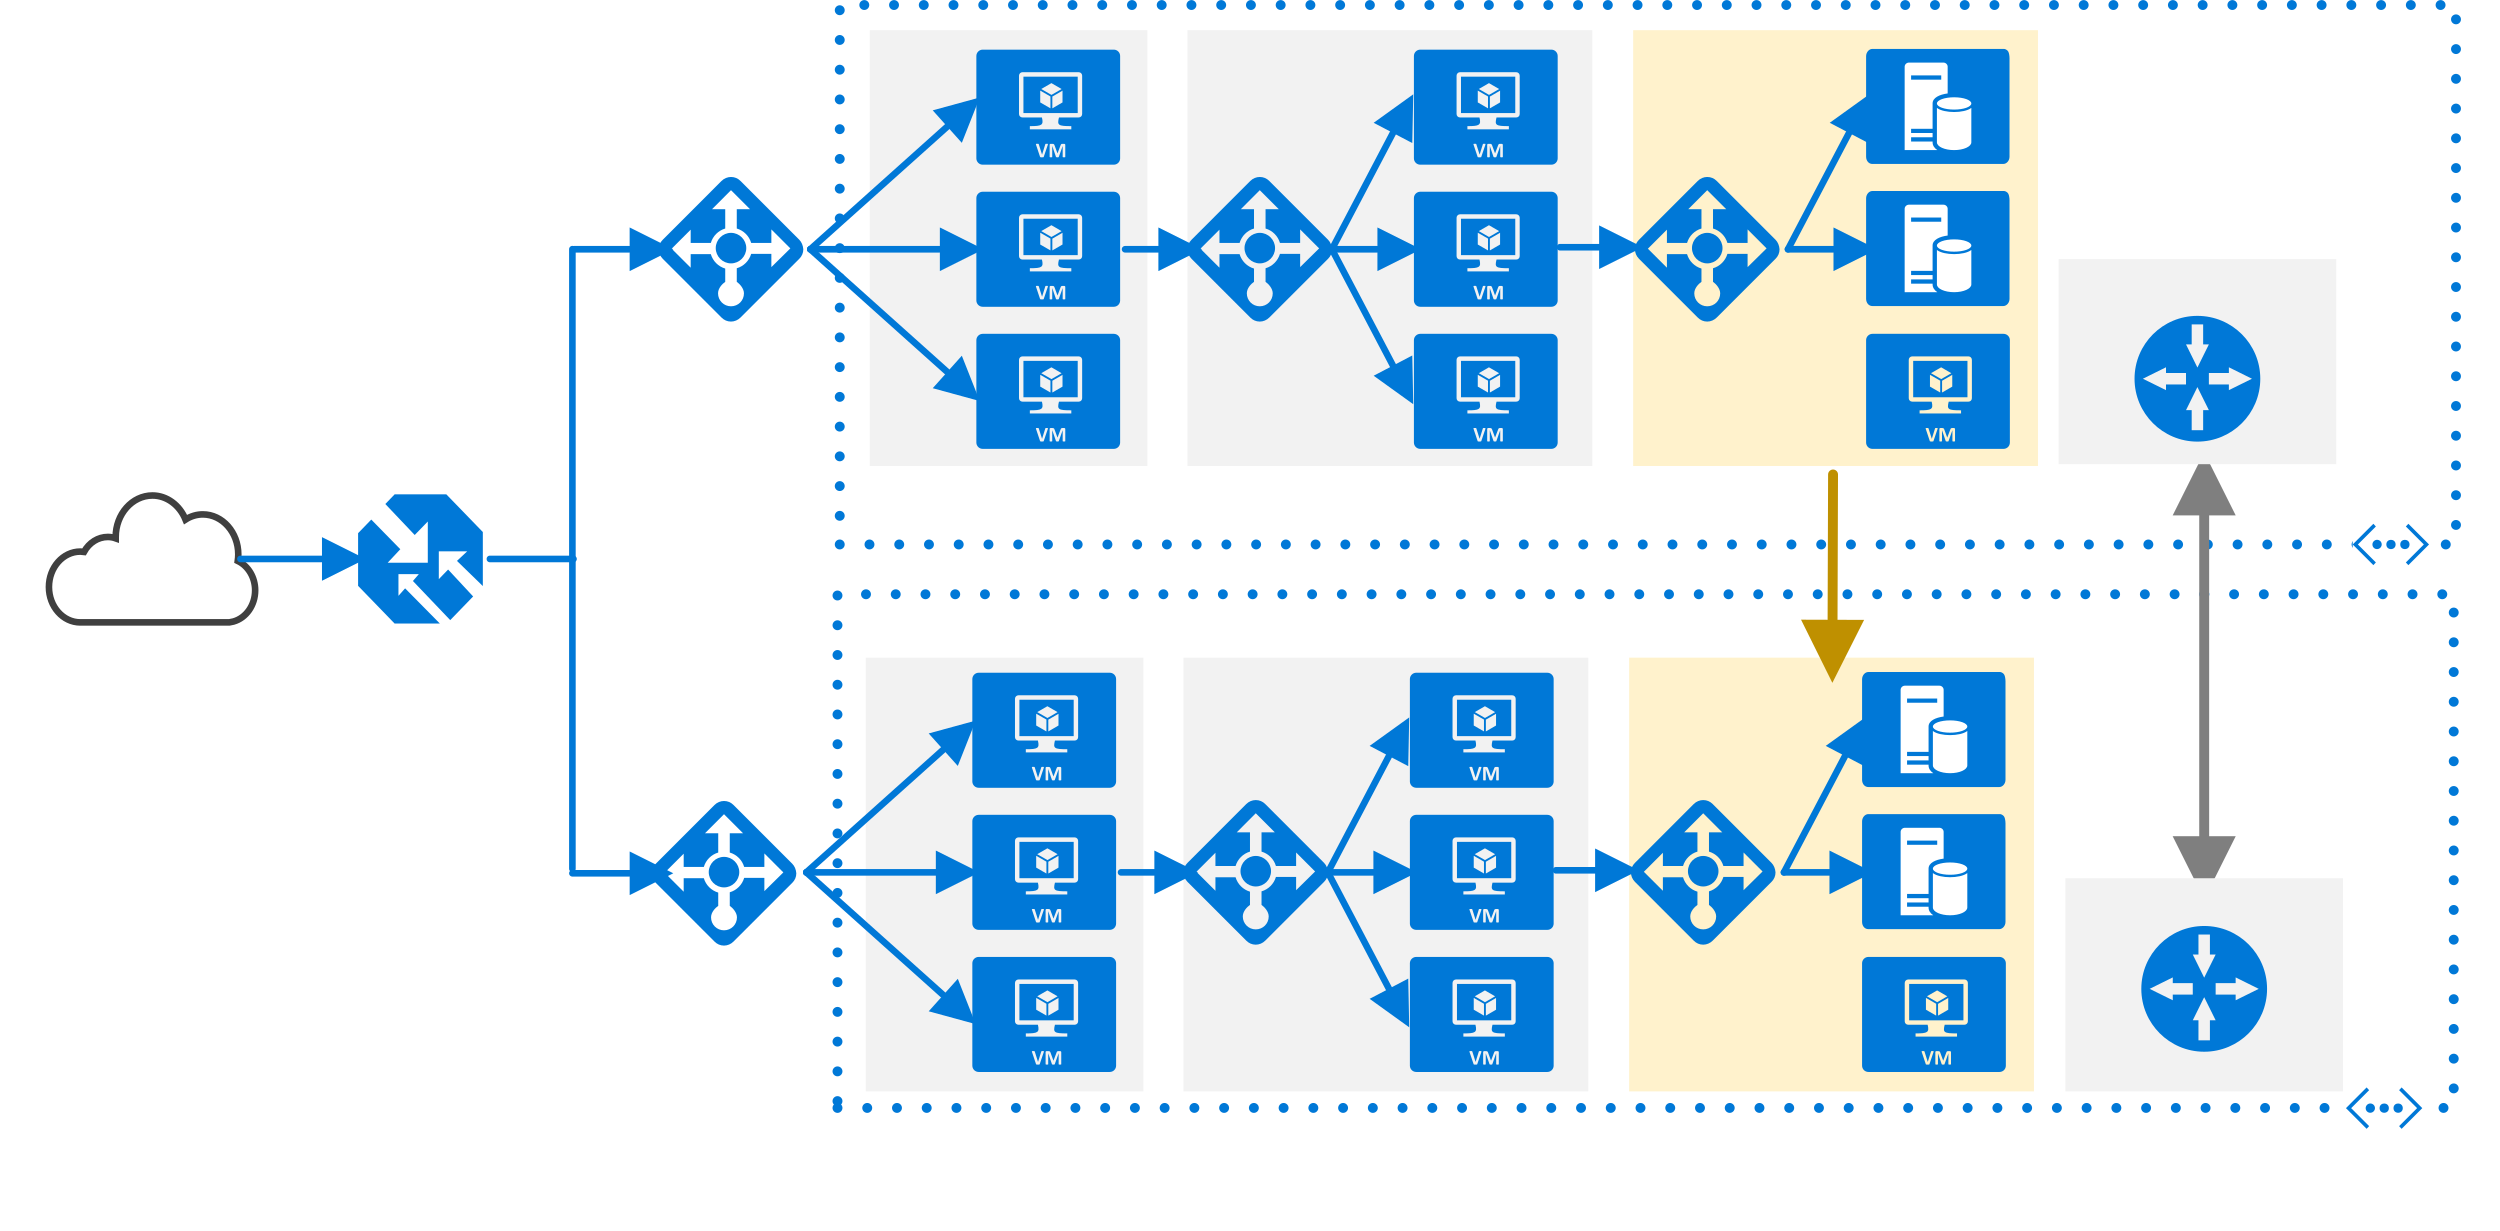 <?xml version="1.0" encoding="UTF-8" standalone="no"?>
<!DOCTYPE svg PUBLIC "-//W3C//DTD SVG 1.1//EN" "http://www.w3.org/Graphics/SVG/1.1/DTD/svg11.dtd">
<!-- Generated by Microsoft Visio, SVG Export multi-region-application.svg Page-1 -->
<svg xmlns="http://www.w3.org/2000/svg" xmlns:xlink="http://www.w3.org/1999/xlink" xmlns:ev="http://www.w3.org/2001/xml-events"
		width="7.88in" height="3.88in" viewBox="0 0 567.394 279.35" xml:space="preserve" color-interpolation-filters="sRGB"
		class="st16">
	<style type="text/css">
	<![CDATA[
		.st1 {marker-end:url(#mrkr4-7);stroke:#0078d7;stroke-linecap:round;stroke-linejoin:round;stroke-width:1.5}
		.st2 {fill:#0078d7;fill-opacity:1;stroke:#0078d7;stroke-opacity:1;stroke-width:0.455}
		.st3 {fill:none;stroke:#0078d7;stroke-dasharray:0,6.75;stroke-linecap:round;stroke-linejoin:round;stroke-width:2.25}
		.st4 {fill:#f2f2f2;stroke:none;stroke-linecap:round;stroke-linejoin:round;stroke-width:1.5}
		.st5 {fill:#0078d7;stroke:none;stroke-linecap:butt;stroke-width:1.5}
		.st6 {fill:#fff2cc;stroke:none;stroke-linecap:round;stroke-linejoin:round;stroke-width:1.5}
		.st7 {fill:#ffffff;stroke:none;stroke-linecap:round;stroke-linejoin:round;stroke-width:1.5}
		.st8 {fill:#ffffff;stroke:none;stroke-linecap:butt;stroke-width:1.5}
		.st9 {stroke:#0078d7;stroke-linecap:round;stroke-linejoin:round;stroke-width:1.5}
		.st10 {marker-end:url(#mrkr4-310);marker-start:url(#mrkr4-308);stroke:#7f7f7f;stroke-linecap:round;stroke-linejoin:round;stroke-width:2.25}
		.st11 {fill:#7f7f7f;fill-opacity:1;stroke:#7f7f7f;stroke-opacity:1;stroke-width:0.472}
		.st12 {marker-end:url(#mrkr4-316);stroke:#bf9000;stroke-linecap:round;stroke-linejoin:round;stroke-width:2.25}
		.st13 {fill:#bf9000;fill-opacity:1;stroke:#bf9000;stroke-opacity:1;stroke-width:0.472}
		.st14 {fill:#ffffff;stroke:#3f3f3f;stroke-linecap:butt;stroke-width:1.5}
		.st15 {fill:#ffffff;stroke:#ffffff;stroke-linecap:butt;stroke-width:1.5}
		.st16 {fill:none;fill-rule:evenodd;font-size:12px;overflow:visible;stroke-linecap:square;stroke-miterlimit:3}
	]]>
	</style>

	<defs id="Markers">
		<g id="lend4">
			<path d="M 2 1 L 0 0 L 2 -1 L 2 1 " style="stroke:none"/>
		</g>
		<marker id="mrkr4-7" class="st2" refX="-4.4" orient="auto" markerUnits="strokeWidth" overflow="visible">
			<use xlink:href="#lend4" transform="scale(-2.2,-2.2) "/>
		</marker>
		<marker id="mrkr4-308" class="st11" refX="4.08" orient="auto" markerUnits="strokeWidth" overflow="visible">
			<use xlink:href="#lend4" transform="scale(2.12) "/>
		</marker>
		<marker id="mrkr4-310" class="st11" refX="-4.24" orient="auto" markerUnits="strokeWidth" overflow="visible">
			<use xlink:href="#lend4" transform="scale(-2.12,-2.12) "/>
		</marker>
		<marker id="mrkr4-316" class="st13" refX="-4.24" orient="auto" markerUnits="strokeWidth" overflow="visible">
			<use xlink:href="#lend4" transform="scale(-2.12,-2.12) "/>
		</marker>
	</defs>
	<g>
		<title>Page-1</title>
		<g id="group1652-1" transform="translate(11.108,-23.171)">
			<title>Sheet.1652</title>
			<g id="shape1457-2" transform="translate(119.155,-199.619) rotate(2.83178E-05)">
				<title>Sheet.1457</title>
				<path d="M0 279.35 L12.64 279.35" class="st1"/>
			</g>
			<g id="shape1458-8" transform="translate(179.478,-132.622)">
				<title>Virtual Network Box.1458</title>
				<path d="M0 279.35 L366.82 279.35 L366.82 156.92 L0 156.92 L0 279.35 Z" class="st3"/>
			</g>
			<g id="shape1459-10" transform="translate(186.3,-150.429)">
				<title>Sheet.1459</title>
				<rect x="0" y="180.438" width="63" height="98.912" class="st4"/>
			</g>
			<g id="group1460-12" transform="translate(210.484,-218.816)">
				<title>Virtual machine.1460</title>
				<g id="shape1461-13" transform="translate(10.684,-11.72)">
					<title>Sheet.1461</title>
					<path d="M0 279.35 L12.32 279.35 L12.32 271.09 L0 271.09 L0 279.35 ZM8.87 276.94 L6.56 278.28 L6.56 275.61 L8.87
								 274.27 L8.87 276.94 ZM6.35 272.56 L8.66 273.9 L6.36 275.23 L4.04 273.89 L6.35 272.56 ZM3.81 274.26
								 L6.13 275.59 L6.13 278.28 L3.81 276.94 L3.81 274.26 Z" class="st5"/>
				</g>
				<g id="shape1462-15">
					<title>Sheet.1462</title>
					<path d="M31.19 253.24 L1.44 253.24 C0.65 253.24 0 253.89 0 254.68 L0 277.91 C0 278.71 0.65 279.35 1.44 279.35
								 L31.19 279.35 C31.99 279.35 32.63 278.71 32.63 277.91 L32.63 254.68 C32.63 253.89 31.99 253.24 31.19
								 253.24 ZM16.21 274.86 L15.3 277.55 C15.29 277.58 15.28 277.6 15.27 277.62 C15.26 277.64 15.24 277.65
								 15.21 277.66 C15.18 277.66 15.14 277.67 15.1 277.67 C15.05 277.68 14.98 277.68 14.9 277.68 C14.84
								 277.68 14.79 277.68 14.74 277.68 C14.7 277.67 14.66 277.67 14.63 277.67 C14.6 277.67 14.57 277.66
								 14.55 277.65 C14.53 277.65 14.52 277.64 14.5 277.63 C14.49 277.62 14.48 277.61 14.47 277.6 C14.47
								 277.58 14.46 277.57 14.45 277.55 L13.55 274.85 C13.53 274.8 13.52 274.75 13.51 274.72 C13.51 274.68
								 13.52 274.66 13.54 274.64 C13.56 274.63 13.59 274.62 13.64 274.61 C13.68 274.61 13.75 274.61 13.83
								 274.61 C13.91 274.61 13.96 274.61 14 274.61 C14.04 274.61 14.08 274.62 14.1 274.63 C14.12 274.63
								 14.13 274.65 14.14 274.66 C14.15 274.68 14.16 274.7 14.17 274.72 L14.91 277.07 L14.91 277.07 L15.64
								 274.73 C15.64 274.71 15.65 274.68 15.66 274.67 C15.67 274.65 15.68 274.64 15.71 274.63 C15.73 274.62
								 15.76 274.61 15.8 274.61 C15.85 274.61 15.9 274.61 15.98 274.61 C16.05 274.61 16.11 274.61 16.15
								 274.61 C16.19 274.62 16.21 274.63 16.23 274.65 C16.24 274.67 16.25 274.69 16.24 274.72 C16.24 274.76
								 16.23 274.8 16.21 274.86 ZM20.18 277.58 C20.18 277.59 20.18 277.61 20.17 277.62 C20.16 277.63 20.14
								 277.64 20.12 277.65 C20.1 277.66 20.07 277.67 20.03 277.67 C19.99 277.67 19.94 277.68 19.89 277.68
								 C19.83 277.68 19.78 277.67 19.74 277.67 C19.71 277.67 19.68 277.66 19.66 277.65 C19.63 277.64 19.62
								 277.63 19.61 277.62 C19.6 277.61 19.59 277.59 19.59 277.58 L19.59 275.1 L19.59 275.1 L18.71 277.58
								 C18.7 277.6 18.69 277.61 18.68 277.63 C18.66 277.64 18.64 277.65 18.62 277.66 C18.6 277.67 18.56
								 277.67 18.53 277.67 C18.49 277.68 18.44 277.68 18.39 277.68 C18.34 277.68 18.29 277.68 18.25 277.67
								 C18.22 277.67 18.18 277.66 18.16 277.65 C18.14 277.64 18.12 277.63 18.1 277.62 C18.09 277.61 18.08
								 277.59 18.07 277.58 L17.22 275.1 L17.22 275.1 L17.22 277.58 C17.22 277.59 17.21 277.61 17.21 277.62
								 C17.2 277.63 17.18 277.64 17.16 277.65 C17.13 277.66 17.1 277.67 17.07 277.67 C17.03 277.67 16.98
								 277.68 16.92 277.68 C16.87 277.68 16.82 277.67 16.78 277.67 C16.75 277.67 16.72 277.66 16.69 277.65
								 C16.67 277.64 16.65 277.63 16.65 277.62 C16.64 277.61 16.63 277.59 16.63 277.58 L16.63 274.87 C16.63
								 274.79 16.65 274.73 16.7 274.68 C16.74 274.64 16.79 274.62 16.87 274.62 L17.27 274.62 C17.34 274.62
								 17.4 274.63 17.46 274.64 C17.51 274.65 17.55 274.67 17.59 274.7 C17.63 274.73 17.66 274.76 17.68
								 274.81 C17.71 274.85 17.73 274.91 17.75 274.97 L18.41 276.78 L18.42 276.78 L19.1 274.98 C19.12 274.91
								 19.14 274.86 19.17 274.81 C19.19 274.76 19.22 274.73 19.25 274.7 C19.28 274.67 19.32 274.65 19.36
								 274.64 C19.41 274.63 19.46 274.62 19.52 274.62 L19.93 274.62 C19.98 274.62 20.01 274.63 20.04 274.64
								 C20.07 274.65 20.1 274.66 20.12 274.69 C20.14 274.71 20.15 274.73 20.16 274.76 C20.17 274.79 20.18
								 274.83 20.18 274.87 L20.18 277.58 L20.18 277.58 ZM24.01 267.85 C24.01 268.29 23.67 268.63 23.23
								 268.63 L18.75 268.63 C18.32 270.39 18.52 270.6 21.55 270.6 L21.55 271.32 L18.02 271.32 L15.45 271.32
								 L12.14 271.32 L12.14 270.6 C14.86 270.6 15.31 270.39 14.88 268.63 L10.46 268.63 C10.03 268.63 9.68
								 268.29 9.68 267.85 L9.68 259.15 C9.68 258.72 10.03 258.36 10.46 258.36 L23.23 258.36 C23.67 258.36
								 24.01 258.72 24.01 259.15 L24.01 267.85 L24.01 267.85 Z" class="st5"/>
				</g>
			</g>
			<g id="group1463-17" transform="translate(210.484,-186.567)">
				<title>Virtual machine.1463</title>
				<g id="shape1464-18" transform="translate(10.684,-11.72)">
					<title>Sheet.1464</title>
					<path d="M0 279.35 L12.32 279.35 L12.32 271.09 L0 271.09 L0 279.35 ZM8.87 276.94 L6.56 278.28 L6.56 275.61 L8.87
								 274.27 L8.87 276.94 ZM6.35 272.56 L8.66 273.9 L6.36 275.23 L4.04 273.89 L6.35 272.56 ZM3.81 274.26
								 L6.13 275.59 L6.13 278.28 L3.81 276.94 L3.81 274.26 Z" class="st5"/>
				</g>
				<g id="shape1465-20">
					<title>Sheet.1465</title>
					<path d="M31.19 253.24 L1.44 253.24 C0.65 253.24 0 253.89 0 254.68 L0 277.91 C0 278.71 0.65 279.35 1.44 279.35
								 L31.19 279.35 C31.99 279.35 32.63 278.71 32.63 277.91 L32.63 254.68 C32.63 253.89 31.99 253.24 31.19
								 253.24 ZM16.21 274.86 L15.3 277.55 C15.29 277.58 15.28 277.6 15.27 277.62 C15.26 277.64 15.24 277.65
								 15.21 277.66 C15.18 277.66 15.14 277.67 15.1 277.67 C15.05 277.68 14.98 277.68 14.9 277.68 C14.84
								 277.68 14.79 277.68 14.74 277.68 C14.7 277.67 14.66 277.67 14.63 277.67 C14.6 277.67 14.57 277.66
								 14.55 277.65 C14.53 277.65 14.52 277.64 14.5 277.63 C14.49 277.62 14.48 277.61 14.47 277.6 C14.47
								 277.58 14.46 277.57 14.45 277.55 L13.55 274.85 C13.53 274.8 13.52 274.75 13.51 274.72 C13.51 274.68
								 13.52 274.66 13.54 274.64 C13.56 274.63 13.59 274.62 13.64 274.61 C13.68 274.61 13.75 274.61 13.83
								 274.61 C13.91 274.61 13.96 274.61 14 274.61 C14.04 274.61 14.08 274.62 14.1 274.63 C14.12 274.63
								 14.13 274.65 14.14 274.66 C14.15 274.68 14.16 274.7 14.17 274.72 L14.91 277.07 L14.91 277.07 L15.64
								 274.73 C15.64 274.71 15.65 274.68 15.66 274.67 C15.67 274.65 15.68 274.64 15.71 274.63 C15.73 274.62
								 15.76 274.61 15.8 274.61 C15.85 274.61 15.9 274.61 15.98 274.61 C16.05 274.61 16.11 274.61 16.15
								 274.61 C16.19 274.62 16.21 274.63 16.23 274.65 C16.24 274.67 16.25 274.69 16.24 274.72 C16.24 274.76
								 16.23 274.8 16.21 274.86 ZM20.18 277.58 C20.18 277.59 20.18 277.61 20.17 277.62 C20.16 277.63 20.14
								 277.64 20.12 277.65 C20.1 277.66 20.07 277.67 20.03 277.67 C19.99 277.67 19.94 277.68 19.89 277.68
								 C19.83 277.68 19.78 277.67 19.74 277.67 C19.71 277.67 19.68 277.66 19.66 277.65 C19.63 277.64 19.62
								 277.63 19.61 277.62 C19.6 277.61 19.59 277.59 19.59 277.58 L19.59 275.1 L19.59 275.1 L18.71 277.58
								 C18.7 277.6 18.69 277.61 18.68 277.63 C18.66 277.64 18.64 277.65 18.62 277.66 C18.6 277.67 18.56
								 277.67 18.53 277.67 C18.49 277.68 18.44 277.68 18.39 277.68 C18.34 277.68 18.29 277.68 18.25 277.67
								 C18.22 277.67 18.18 277.66 18.16 277.65 C18.14 277.64 18.12 277.63 18.1 277.62 C18.09 277.61 18.08
								 277.59 18.07 277.58 L17.22 275.1 L17.22 275.1 L17.22 277.58 C17.22 277.59 17.21 277.61 17.21 277.62
								 C17.2 277.63 17.18 277.64 17.16 277.65 C17.13 277.66 17.1 277.67 17.07 277.67 C17.03 277.67 16.98
								 277.68 16.92 277.68 C16.87 277.68 16.82 277.67 16.78 277.67 C16.75 277.67 16.72 277.66 16.69 277.65
								 C16.67 277.64 16.65 277.63 16.65 277.62 C16.64 277.61 16.63 277.59 16.63 277.58 L16.63 274.87 C16.63
								 274.79 16.65 274.73 16.7 274.68 C16.74 274.64 16.79 274.62 16.87 274.62 L17.27 274.62 C17.34 274.62
								 17.4 274.63 17.46 274.64 C17.51 274.65 17.55 274.67 17.59 274.7 C17.63 274.73 17.66 274.76 17.68
								 274.81 C17.71 274.85 17.73 274.91 17.75 274.97 L18.41 276.78 L18.42 276.78 L19.1 274.98 C19.12 274.91
								 19.14 274.86 19.17 274.81 C19.19 274.76 19.22 274.73 19.25 274.7 C19.28 274.67 19.32 274.65 19.36
								 274.64 C19.41 274.63 19.46 274.62 19.52 274.62 L19.93 274.62 C19.98 274.62 20.01 274.63 20.04 274.64
								 C20.07 274.65 20.1 274.66 20.12 274.69 C20.14 274.71 20.15 274.73 20.16 274.76 C20.17 274.79 20.18
								 274.83 20.18 274.87 L20.18 277.58 L20.18 277.58 ZM24.01 267.85 C24.01 268.29 23.67 268.63 23.23
								 268.63 L18.75 268.63 C18.32 270.39 18.52 270.6 21.55 270.6 L21.55 271.32 L18.02 271.32 L15.45 271.32
								 L12.14 271.32 L12.14 270.6 C14.86 270.6 15.31 270.39 14.88 268.63 L10.46 268.63 C10.03 268.63 9.68
								 268.29 9.68 267.85 L9.68 259.15 C9.68 258.72 10.03 258.36 10.46 258.36 L23.23 258.36 C23.67 258.36
								 24.01 258.72 24.01 259.15 L24.01 267.85 L24.01 267.85 Z" class="st5"/>
				</g>
			</g>
			<g id="group1466-22" transform="translate(210.484,-154.317)">
				<title>Virtual machine.1466</title>
				<g id="shape1467-23" transform="translate(10.684,-11.72)">
					<title>Sheet.1467</title>
					<path d="M0 279.35 L12.32 279.35 L12.32 271.09 L0 271.09 L0 279.35 ZM8.87 276.94 L6.56 278.28 L6.56 275.61 L8.87
								 274.27 L8.87 276.94 ZM6.35 272.56 L8.66 273.9 L6.36 275.23 L4.04 273.89 L6.35 272.56 ZM3.81 274.26
								 L6.13 275.59 L6.13 278.28 L3.81 276.94 L3.81 274.26 Z" class="st5"/>
				</g>
				<g id="shape1468-25">
					<title>Sheet.1468</title>
					<path d="M31.19 253.24 L1.44 253.24 C0.65 253.24 0 253.89 0 254.68 L0 277.91 C0 278.71 0.65 279.35 1.44 279.35
								 L31.19 279.35 C31.99 279.35 32.63 278.71 32.63 277.91 L32.63 254.68 C32.63 253.89 31.99 253.24 31.19
								 253.24 ZM16.21 274.86 L15.3 277.55 C15.29 277.58 15.28 277.6 15.27 277.62 C15.26 277.64 15.24 277.65
								 15.21 277.66 C15.18 277.66 15.14 277.67 15.1 277.67 C15.05 277.68 14.98 277.68 14.9 277.68 C14.84
								 277.68 14.79 277.68 14.74 277.68 C14.7 277.67 14.66 277.67 14.63 277.67 C14.6 277.67 14.57 277.66
								 14.55 277.65 C14.53 277.65 14.52 277.64 14.5 277.63 C14.49 277.62 14.48 277.61 14.47 277.6 C14.47
								 277.58 14.46 277.57 14.45 277.55 L13.55 274.85 C13.53 274.8 13.52 274.75 13.51 274.72 C13.51 274.68
								 13.52 274.66 13.54 274.64 C13.56 274.63 13.59 274.62 13.64 274.61 C13.68 274.61 13.75 274.61 13.83
								 274.61 C13.91 274.61 13.96 274.61 14 274.61 C14.04 274.61 14.08 274.62 14.1 274.63 C14.12 274.63
								 14.13 274.65 14.14 274.66 C14.15 274.68 14.16 274.7 14.17 274.72 L14.91 277.07 L14.91 277.07 L15.64
								 274.73 C15.64 274.71 15.65 274.68 15.66 274.67 C15.67 274.65 15.68 274.64 15.71 274.63 C15.73 274.62
								 15.76 274.61 15.8 274.61 C15.85 274.61 15.9 274.61 15.98 274.61 C16.05 274.61 16.11 274.61 16.15
								 274.61 C16.19 274.62 16.21 274.63 16.23 274.65 C16.24 274.67 16.25 274.69 16.24 274.72 C16.24 274.76
								 16.23 274.8 16.21 274.86 ZM20.18 277.58 C20.18 277.59 20.18 277.61 20.17 277.62 C20.16 277.63 20.14
								 277.64 20.12 277.65 C20.1 277.66 20.07 277.67 20.03 277.67 C19.99 277.67 19.94 277.68 19.89 277.68
								 C19.83 277.68 19.78 277.67 19.74 277.67 C19.71 277.67 19.68 277.66 19.66 277.65 C19.63 277.64 19.62
								 277.63 19.61 277.62 C19.6 277.61 19.59 277.59 19.59 277.58 L19.59 275.1 L19.59 275.1 L18.71 277.58
								 C18.7 277.6 18.69 277.61 18.68 277.63 C18.66 277.64 18.64 277.65 18.62 277.66 C18.6 277.67 18.56
								 277.67 18.53 277.67 C18.49 277.68 18.44 277.68 18.39 277.68 C18.34 277.68 18.29 277.68 18.25 277.67
								 C18.22 277.67 18.18 277.66 18.16 277.65 C18.14 277.64 18.12 277.63 18.1 277.62 C18.09 277.61 18.08
								 277.59 18.07 277.58 L17.22 275.1 L17.22 275.1 L17.22 277.58 C17.22 277.59 17.21 277.61 17.21 277.62
								 C17.2 277.63 17.18 277.64 17.16 277.65 C17.13 277.66 17.1 277.67 17.07 277.67 C17.03 277.67 16.98
								 277.68 16.92 277.68 C16.87 277.68 16.82 277.67 16.78 277.67 C16.75 277.67 16.72 277.66 16.69 277.65
								 C16.67 277.64 16.65 277.63 16.65 277.62 C16.64 277.61 16.63 277.59 16.63 277.58 L16.63 274.87 C16.63
								 274.79 16.65 274.73 16.7 274.68 C16.74 274.64 16.79 274.62 16.87 274.62 L17.27 274.62 C17.34 274.62
								 17.4 274.63 17.46 274.64 C17.51 274.65 17.55 274.67 17.59 274.7 C17.63 274.73 17.66 274.76 17.68
								 274.81 C17.71 274.85 17.73 274.91 17.75 274.97 L18.41 276.78 L18.42 276.78 L19.1 274.98 C19.12 274.91
								 19.14 274.86 19.17 274.81 C19.19 274.76 19.22 274.73 19.25 274.7 C19.28 274.67 19.32 274.65 19.36
								 274.64 C19.41 274.63 19.46 274.62 19.52 274.62 L19.93 274.62 C19.98 274.62 20.01 274.63 20.04 274.64
								 C20.07 274.65 20.1 274.66 20.12 274.69 C20.14 274.71 20.15 274.73 20.16 274.76 C20.17 274.79 20.18
								 274.83 20.18 274.87 L20.18 277.58 L20.18 277.58 ZM24.01 267.85 C24.01 268.29 23.67 268.63 23.23
								 268.63 L18.75 268.63 C18.32 270.39 18.52 270.6 21.55 270.6 L21.55 271.32 L18.02 271.32 L15.45 271.32
								 L12.14 271.32 L12.14 270.6 C14.86 270.6 15.31 270.39 14.88 268.63 L10.46 268.63 C10.03 268.63 9.68
								 268.29 9.68 267.85 L9.68 259.15 C9.68 258.72 10.03 258.36 10.46 258.36 L23.23 258.36 C23.67 258.36
								 24.01 258.72 24.01 259.15 L24.01 267.85 L24.01 267.85 Z" class="st5"/>
				</g>
			</g>
			<g id="shape1470-27" transform="translate(172.8,-199.619)">
				<title>Sheet.1470</title>
				<path d="M0 279.35 L29.4 279.35" class="st1"/>
			</g>
			<g id="shape1471-32" transform="translate(-13.593,-128.341) rotate(-41.854)">
				<title>Sheet.1471</title>
				<path d="M0 279.35 L41.73 279.35" class="st1"/>
			</g>
			<g id="shape1472-37" transform="translate(359.193,-128.341) rotate(41.854)">
				<title>Sheet.1472</title>
				<path d="M0 279.35 L41.73 279.35" class="st1"/>
			</g>
			<g id="shape1473-42" transform="translate(258.399,-150.429)">
				<title>Sheet.1473</title>
				<rect x="0" y="180.438" width="91.878" height="98.912" class="st4"/>
			</g>
			<g id="group1474-44" transform="translate(309.79,-218.816)">
				<title>Virtual machine.1474</title>
				<g id="shape1475-45" transform="translate(10.684,-11.72)">
					<title>Sheet.1475</title>
					<path d="M0 279.35 L12.32 279.35 L12.32 271.09 L0 271.09 L0 279.35 ZM8.87 276.94 L6.56 278.28 L6.56 275.61 L8.87
								 274.27 L8.87 276.94 ZM6.35 272.56 L8.66 273.9 L6.36 275.23 L4.04 273.89 L6.35 272.56 ZM3.81 274.26
								 L6.13 275.59 L6.13 278.28 L3.81 276.94 L3.81 274.26 Z" class="st5"/>
				</g>
				<g id="shape1476-47">
					<title>Sheet.1476</title>
					<path d="M31.19 253.24 L1.44 253.24 C0.65 253.24 0 253.89 0 254.68 L0 277.91 C0 278.71 0.65 279.35 1.44 279.35
								 L31.19 279.35 C31.99 279.35 32.63 278.71 32.63 277.91 L32.63 254.68 C32.63 253.89 31.99 253.24 31.19
								 253.24 ZM16.21 274.86 L15.3 277.55 C15.29 277.58 15.28 277.6 15.27 277.62 C15.26 277.64 15.24 277.65
								 15.21 277.66 C15.18 277.66 15.14 277.67 15.1 277.67 C15.05 277.68 14.98 277.68 14.9 277.68 C14.84
								 277.68 14.79 277.68 14.74 277.68 C14.7 277.67 14.66 277.67 14.63 277.67 C14.6 277.67 14.57 277.66
								 14.55 277.65 C14.53 277.65 14.52 277.64 14.5 277.63 C14.49 277.62 14.48 277.61 14.47 277.6 C14.47
								 277.58 14.46 277.57 14.45 277.55 L13.55 274.85 C13.53 274.8 13.52 274.75 13.51 274.72 C13.51 274.68
								 13.52 274.66 13.54 274.64 C13.56 274.63 13.59 274.62 13.64 274.61 C13.68 274.61 13.75 274.61 13.83
								 274.61 C13.91 274.61 13.96 274.61 14 274.61 C14.04 274.61 14.08 274.62 14.1 274.63 C14.12 274.63
								 14.13 274.65 14.14 274.66 C14.15 274.68 14.16 274.7 14.17 274.72 L14.91 277.07 L14.91 277.07 L15.64
								 274.73 C15.64 274.71 15.65 274.68 15.66 274.67 C15.67 274.65 15.68 274.64 15.71 274.63 C15.73 274.62
								 15.76 274.61 15.8 274.61 C15.85 274.61 15.9 274.61 15.98 274.61 C16.05 274.61 16.11 274.61 16.15
								 274.61 C16.19 274.62 16.21 274.63 16.23 274.65 C16.24 274.67 16.25 274.69 16.24 274.72 C16.24 274.76
								 16.23 274.8 16.21 274.86 ZM20.18 277.58 C20.18 277.59 20.18 277.61 20.17 277.62 C20.16 277.63 20.14
								 277.64 20.12 277.65 C20.1 277.66 20.07 277.67 20.03 277.67 C19.99 277.67 19.94 277.68 19.89 277.68
								 C19.83 277.68 19.78 277.67 19.74 277.67 C19.71 277.67 19.68 277.66 19.66 277.65 C19.63 277.64 19.62
								 277.63 19.61 277.62 C19.6 277.61 19.59 277.59 19.59 277.58 L19.59 275.1 L19.59 275.1 L18.71 277.58
								 C18.7 277.6 18.69 277.61 18.68 277.63 C18.66 277.64 18.64 277.65 18.62 277.66 C18.6 277.67 18.56
								 277.67 18.53 277.67 C18.49 277.68 18.44 277.68 18.39 277.68 C18.34 277.68 18.29 277.68 18.25 277.67
								 C18.22 277.67 18.18 277.66 18.16 277.65 C18.14 277.64 18.12 277.63 18.1 277.62 C18.09 277.61 18.08
								 277.59 18.07 277.58 L17.22 275.1 L17.22 275.1 L17.22 277.58 C17.22 277.59 17.21 277.61 17.21 277.62
								 C17.2 277.63 17.18 277.64 17.16 277.65 C17.13 277.66 17.1 277.67 17.07 277.67 C17.03 277.67 16.98
								 277.68 16.92 277.68 C16.87 277.68 16.82 277.67 16.78 277.67 C16.75 277.67 16.72 277.66 16.69 277.65
								 C16.67 277.64 16.65 277.63 16.65 277.62 C16.64 277.61 16.63 277.59 16.63 277.58 L16.63 274.87 C16.63
								 274.79 16.65 274.73 16.7 274.68 C16.74 274.64 16.79 274.62 16.87 274.62 L17.27 274.62 C17.34 274.62
								 17.4 274.63 17.46 274.64 C17.51 274.65 17.55 274.67 17.59 274.7 C17.63 274.73 17.66 274.76 17.68
								 274.81 C17.71 274.85 17.73 274.91 17.75 274.97 L18.41 276.78 L18.42 276.78 L19.1 274.98 C19.12 274.91
								 19.14 274.86 19.17 274.81 C19.19 274.76 19.22 274.73 19.25 274.7 C19.28 274.67 19.32 274.65 19.36
								 274.64 C19.41 274.63 19.46 274.62 19.52 274.62 L19.93 274.62 C19.98 274.62 20.01 274.63 20.04 274.64
								 C20.07 274.65 20.1 274.66 20.12 274.69 C20.14 274.71 20.15 274.73 20.16 274.76 C20.17 274.79 20.18
								 274.83 20.18 274.87 L20.18 277.58 L20.18 277.58 ZM24.01 267.85 C24.01 268.29 23.67 268.63 23.23
								 268.63 L18.75 268.63 C18.32 270.39 18.52 270.6 21.55 270.6 L21.55 271.32 L18.02 271.32 L15.45 271.32
								 L12.14 271.32 L12.14 270.6 C14.86 270.6 15.31 270.39 14.88 268.63 L10.46 268.63 C10.03 268.63 9.68
								 268.29 9.68 267.85 L9.68 259.15 C9.68 258.72 10.03 258.36 10.46 258.36 L23.23 258.36 C23.67 258.36
								 24.01 258.72 24.01 259.15 L24.01 267.85 L24.01 267.85 Z" class="st5"/>
				</g>
			</g>
			<g id="group1477-49" transform="translate(309.79,-186.567)">
				<title>Virtual machine.1477</title>
				<g id="shape1478-50" transform="translate(10.684,-11.72)">
					<title>Sheet.1478</title>
					<path d="M0 279.35 L12.32 279.35 L12.32 271.09 L0 271.09 L0 279.35 ZM8.87 276.94 L6.56 278.28 L6.56 275.61 L8.87
								 274.27 L8.87 276.94 ZM6.35 272.56 L8.66 273.9 L6.36 275.23 L4.04 273.89 L6.35 272.56 ZM3.81 274.26
								 L6.13 275.59 L6.13 278.28 L3.81 276.94 L3.81 274.26 Z" class="st5"/>
				</g>
				<g id="shape1479-52">
					<title>Sheet.1479</title>
					<path d="M31.19 253.24 L1.44 253.24 C0.65 253.24 0 253.89 0 254.68 L0 277.91 C0 278.71 0.65 279.35 1.44 279.35
								 L31.19 279.35 C31.99 279.35 32.63 278.71 32.63 277.91 L32.63 254.68 C32.63 253.89 31.99 253.24 31.19
								 253.24 ZM16.21 274.86 L15.3 277.55 C15.29 277.58 15.28 277.6 15.27 277.62 C15.26 277.64 15.24 277.65
								 15.21 277.66 C15.18 277.66 15.14 277.67 15.1 277.67 C15.05 277.68 14.98 277.68 14.9 277.68 C14.84
								 277.68 14.79 277.68 14.74 277.68 C14.7 277.67 14.66 277.67 14.63 277.67 C14.6 277.67 14.57 277.66
								 14.55 277.65 C14.53 277.65 14.52 277.64 14.5 277.63 C14.49 277.62 14.48 277.61 14.47 277.6 C14.47
								 277.58 14.46 277.57 14.45 277.55 L13.55 274.85 C13.53 274.8 13.52 274.75 13.51 274.72 C13.51 274.68
								 13.52 274.66 13.54 274.64 C13.56 274.63 13.59 274.62 13.64 274.61 C13.68 274.61 13.75 274.61 13.83
								 274.61 C13.91 274.61 13.96 274.61 14 274.61 C14.04 274.61 14.08 274.62 14.1 274.63 C14.12 274.63
								 14.13 274.65 14.14 274.66 C14.15 274.68 14.16 274.7 14.17 274.72 L14.91 277.07 L14.91 277.07 L15.64
								 274.73 C15.64 274.71 15.65 274.68 15.66 274.67 C15.67 274.65 15.68 274.64 15.71 274.63 C15.73 274.62
								 15.76 274.61 15.8 274.61 C15.85 274.61 15.9 274.61 15.98 274.61 C16.05 274.61 16.11 274.61 16.15
								 274.61 C16.19 274.62 16.21 274.63 16.23 274.65 C16.24 274.67 16.25 274.69 16.24 274.72 C16.24 274.76
								 16.23 274.8 16.21 274.86 ZM20.18 277.58 C20.18 277.59 20.18 277.61 20.17 277.62 C20.16 277.63 20.14
								 277.64 20.12 277.65 C20.1 277.66 20.07 277.67 20.03 277.67 C19.99 277.67 19.94 277.68 19.89 277.68
								 C19.83 277.68 19.78 277.67 19.74 277.67 C19.71 277.67 19.68 277.66 19.66 277.65 C19.63 277.64 19.62
								 277.63 19.61 277.62 C19.6 277.61 19.59 277.59 19.59 277.58 L19.59 275.1 L19.59 275.1 L18.71 277.58
								 C18.7 277.6 18.69 277.61 18.68 277.63 C18.66 277.64 18.64 277.65 18.62 277.66 C18.6 277.67 18.56
								 277.67 18.53 277.67 C18.49 277.68 18.44 277.68 18.39 277.68 C18.34 277.68 18.29 277.68 18.25 277.67
								 C18.22 277.67 18.18 277.66 18.16 277.65 C18.14 277.64 18.12 277.63 18.1 277.62 C18.09 277.61 18.08
								 277.59 18.07 277.58 L17.22 275.1 L17.22 275.1 L17.22 277.58 C17.22 277.59 17.21 277.61 17.21 277.62
								 C17.2 277.63 17.18 277.64 17.16 277.65 C17.13 277.66 17.1 277.67 17.07 277.67 C17.03 277.67 16.98
								 277.68 16.92 277.68 C16.87 277.68 16.82 277.67 16.78 277.67 C16.75 277.67 16.72 277.66 16.69 277.65
								 C16.67 277.64 16.65 277.63 16.65 277.62 C16.64 277.61 16.63 277.59 16.63 277.58 L16.63 274.87 C16.63
								 274.79 16.65 274.73 16.7 274.68 C16.74 274.64 16.79 274.62 16.87 274.62 L17.27 274.62 C17.34 274.62
								 17.4 274.63 17.46 274.64 C17.51 274.65 17.55 274.67 17.59 274.7 C17.63 274.73 17.66 274.76 17.68
								 274.81 C17.71 274.85 17.73 274.91 17.75 274.97 L18.41 276.78 L18.42 276.78 L19.1 274.98 C19.12 274.91
								 19.14 274.86 19.17 274.81 C19.19 274.76 19.22 274.73 19.25 274.7 C19.28 274.67 19.32 274.65 19.36
								 274.64 C19.41 274.63 19.46 274.62 19.52 274.62 L19.93 274.62 C19.98 274.62 20.01 274.63 20.04 274.64
								 C20.07 274.65 20.1 274.66 20.12 274.69 C20.14 274.71 20.15 274.73 20.16 274.76 C20.17 274.79 20.18
								 274.83 20.18 274.87 L20.18 277.58 L20.18 277.58 ZM24.01 267.85 C24.01 268.29 23.67 268.63 23.23
								 268.63 L18.75 268.63 C18.32 270.39 18.52 270.6 21.55 270.6 L21.55 271.32 L18.02 271.32 L15.45 271.32
								 L12.14 271.32 L12.14 270.6 C14.86 270.6 15.31 270.39 14.88 268.63 L10.46 268.63 C10.03 268.63 9.68
								 268.29 9.68 267.85 L9.68 259.15 C9.68 258.72 10.03 258.36 10.46 258.36 L23.23 258.36 C23.67 258.36
								 24.01 258.72 24.01 259.15 L24.01 267.85 L24.01 267.85 Z" class="st5"/>
				</g>
			</g>
			<g id="group1480-54" transform="translate(309.79,-154.317)">
				<title>Virtual machine.1480</title>
				<g id="shape1481-55" transform="translate(10.684,-11.72)">
					<title>Sheet.1481</title>
					<path d="M0 279.35 L12.32 279.35 L12.32 271.09 L0 271.09 L0 279.35 ZM8.87 276.94 L6.56 278.28 L6.56 275.61 L8.87
								 274.27 L8.87 276.94 ZM6.35 272.56 L8.66 273.9 L6.36 275.23 L4.04 273.89 L6.35 272.56 ZM3.81 274.26
								 L6.13 275.59 L6.13 278.28 L3.81 276.94 L3.81 274.26 Z" class="st5"/>
				</g>
				<g id="shape1482-57">
					<title>Sheet.1482</title>
					<path d="M31.19 253.24 L1.44 253.24 C0.65 253.24 0 253.89 0 254.68 L0 277.91 C0 278.71 0.65 279.35 1.44 279.35
								 L31.19 279.35 C31.99 279.35 32.63 278.71 32.63 277.91 L32.63 254.68 C32.63 253.89 31.99 253.24 31.19
								 253.24 ZM16.21 274.86 L15.3 277.55 C15.29 277.58 15.28 277.6 15.27 277.62 C15.26 277.64 15.24 277.65
								 15.21 277.66 C15.18 277.66 15.14 277.67 15.1 277.67 C15.05 277.68 14.98 277.68 14.9 277.68 C14.84
								 277.68 14.79 277.68 14.74 277.68 C14.7 277.67 14.66 277.67 14.63 277.67 C14.6 277.67 14.57 277.66
								 14.55 277.65 C14.53 277.65 14.52 277.64 14.5 277.63 C14.49 277.62 14.48 277.61 14.47 277.6 C14.47
								 277.58 14.46 277.57 14.45 277.55 L13.55 274.85 C13.53 274.8 13.52 274.75 13.51 274.72 C13.51 274.68
								 13.52 274.66 13.54 274.64 C13.56 274.63 13.59 274.62 13.64 274.61 C13.68 274.61 13.75 274.61 13.83
								 274.61 C13.91 274.61 13.96 274.61 14 274.61 C14.04 274.61 14.08 274.62 14.1 274.63 C14.12 274.63
								 14.13 274.65 14.14 274.66 C14.15 274.68 14.16 274.7 14.17 274.72 L14.91 277.07 L14.91 277.07 L15.64
								 274.73 C15.64 274.71 15.65 274.68 15.66 274.67 C15.67 274.65 15.68 274.64 15.71 274.63 C15.73 274.62
								 15.76 274.61 15.8 274.61 C15.85 274.61 15.9 274.61 15.98 274.61 C16.05 274.61 16.11 274.61 16.15
								 274.61 C16.19 274.62 16.21 274.63 16.23 274.65 C16.24 274.67 16.25 274.69 16.24 274.72 C16.24 274.76
								 16.23 274.8 16.21 274.86 ZM20.18 277.58 C20.18 277.59 20.18 277.61 20.17 277.62 C20.16 277.63 20.14
								 277.64 20.12 277.65 C20.1 277.66 20.07 277.67 20.03 277.67 C19.99 277.67 19.94 277.68 19.89 277.68
								 C19.83 277.68 19.78 277.67 19.74 277.67 C19.71 277.67 19.68 277.66 19.66 277.65 C19.63 277.64 19.62
								 277.63 19.61 277.62 C19.6 277.61 19.59 277.59 19.59 277.58 L19.59 275.1 L19.59 275.1 L18.71 277.58
								 C18.7 277.6 18.69 277.61 18.68 277.63 C18.66 277.64 18.64 277.65 18.62 277.66 C18.6 277.67 18.56
								 277.67 18.53 277.67 C18.49 277.68 18.44 277.68 18.39 277.68 C18.34 277.68 18.29 277.68 18.25 277.67
								 C18.22 277.67 18.18 277.66 18.16 277.65 C18.14 277.64 18.12 277.63 18.1 277.62 C18.09 277.61 18.08
								 277.59 18.07 277.58 L17.22 275.1 L17.22 275.1 L17.22 277.58 C17.22 277.59 17.21 277.61 17.21 277.62
								 C17.2 277.63 17.18 277.64 17.16 277.65 C17.13 277.66 17.1 277.67 17.07 277.67 C17.03 277.67 16.98
								 277.68 16.92 277.68 C16.87 277.68 16.82 277.67 16.78 277.67 C16.75 277.67 16.72 277.66 16.69 277.65
								 C16.67 277.64 16.65 277.63 16.65 277.62 C16.64 277.61 16.63 277.59 16.63 277.58 L16.63 274.87 C16.63
								 274.79 16.65 274.73 16.7 274.68 C16.74 274.64 16.79 274.62 16.87 274.62 L17.27 274.62 C17.34 274.62
								 17.4 274.63 17.46 274.64 C17.51 274.65 17.55 274.67 17.59 274.7 C17.63 274.73 17.66 274.76 17.68
								 274.81 C17.71 274.85 17.73 274.91 17.75 274.97 L18.41 276.78 L18.42 276.78 L19.1 274.98 C19.12 274.91
								 19.14 274.86 19.17 274.81 C19.19 274.76 19.22 274.73 19.25 274.7 C19.28 274.67 19.32 274.65 19.36
								 274.64 C19.41 274.63 19.46 274.62 19.52 274.62 L19.93 274.62 C19.98 274.62 20.01 274.63 20.04 274.64
								 C20.07 274.65 20.1 274.66 20.12 274.69 C20.14 274.71 20.15 274.73 20.16 274.76 C20.17 274.79 20.18
								 274.83 20.18 274.87 L20.18 277.58 L20.18 277.58 ZM24.01 267.85 C24.01 268.29 23.67 268.63 23.23
								 268.63 L18.75 268.63 C18.32 270.39 18.52 270.6 21.55 270.6 L21.55 271.32 L18.02 271.32 L15.45 271.32
								 L12.14 271.32 L12.14 270.6 C14.86 270.6 15.31 270.39 14.88 268.63 L10.46 268.63 C10.03 268.63 9.68
								 268.29 9.68 267.85 L9.68 259.15 C9.68 258.72 10.03 258.36 10.46 258.36 L23.23 258.36 C23.67 258.36
								 24.01 258.72 24.01 259.15 L24.01 267.85 L24.01 267.85 Z" class="st5"/>
				</g>
			</g>
			<g id="shape1484-59" transform="translate(244.212,-199.619) rotate(-0.005)">
				<title>Sheet.1484</title>
				<path d="M0 279.35 L7.56 279.35" class="st1"/>
			</g>
			<g id="shape1485-64" transform="translate(359.55,-150.429)">
				<title>Sheet.1485</title>
				<rect x="0" y="180.438" width="91.878" height="98.912" class="st6"/>
			</g>
			<g id="group1487-66" transform="translate(412.418,-154.317)">
				<title>Virtual machine.1487</title>
				<g id="shape1488-67" transform="translate(10.684,-11.72)">
					<title>Sheet.1488</title>
					<path d="M0 279.35 L12.32 279.35 L12.32 271.09 L0 271.09 L0 279.35 ZM8.87 276.94 L6.56 278.28 L6.56 275.61 L8.87
								 274.27 L8.87 276.94 ZM6.35 272.56 L8.66 273.9 L6.36 275.23 L4.04 273.89 L6.35 272.56 ZM3.81 274.26
								 L6.13 275.59 L6.13 278.28 L3.81 276.94 L3.81 274.26 Z" class="st5"/>
				</g>
				<g id="shape1489-69">
					<title>Sheet.1489</title>
					<path d="M31.19 253.24 L1.44 253.24 C0.65 253.24 0 253.89 0 254.68 L0 277.91 C0 278.71 0.65 279.35 1.44 279.35
								 L31.19 279.35 C31.99 279.35 32.63 278.71 32.63 277.91 L32.63 254.68 C32.63 253.89 31.99 253.24 31.19
								 253.24 ZM16.21 274.86 L15.3 277.55 C15.29 277.58 15.28 277.6 15.27 277.62 C15.26 277.64 15.24 277.65
								 15.21 277.66 C15.18 277.66 15.14 277.67 15.1 277.67 C15.05 277.68 14.98 277.68 14.9 277.68 C14.84
								 277.68 14.79 277.68 14.74 277.68 C14.7 277.67 14.66 277.67 14.63 277.67 C14.6 277.67 14.57 277.66
								 14.55 277.65 C14.53 277.65 14.52 277.64 14.5 277.63 C14.49 277.62 14.48 277.61 14.47 277.6 C14.47
								 277.58 14.46 277.57 14.45 277.55 L13.55 274.85 C13.53 274.8 13.52 274.75 13.51 274.72 C13.51 274.68
								 13.52 274.66 13.54 274.64 C13.56 274.63 13.59 274.62 13.64 274.61 C13.68 274.61 13.75 274.61 13.83
								 274.61 C13.91 274.61 13.96 274.61 14 274.61 C14.04 274.61 14.08 274.62 14.1 274.63 C14.12 274.63
								 14.13 274.65 14.14 274.66 C14.15 274.68 14.16 274.7 14.17 274.72 L14.91 277.07 L14.91 277.07 L15.64
								 274.73 C15.64 274.71 15.65 274.68 15.66 274.67 C15.67 274.65 15.68 274.64 15.71 274.63 C15.73 274.62
								 15.76 274.61 15.8 274.61 C15.85 274.61 15.9 274.61 15.98 274.61 C16.05 274.61 16.11 274.61 16.15
								 274.61 C16.19 274.62 16.21 274.63 16.23 274.65 C16.24 274.67 16.25 274.69 16.24 274.72 C16.24 274.76
								 16.23 274.8 16.21 274.86 ZM20.18 277.58 C20.18 277.59 20.18 277.61 20.17 277.62 C20.16 277.63 20.14
								 277.64 20.12 277.65 C20.1 277.66 20.07 277.67 20.03 277.67 C19.99 277.67 19.94 277.68 19.89 277.68
								 C19.83 277.68 19.78 277.67 19.74 277.67 C19.71 277.67 19.68 277.66 19.66 277.65 C19.63 277.64 19.62
								 277.63 19.61 277.62 C19.6 277.61 19.59 277.59 19.59 277.58 L19.59 275.1 L19.59 275.1 L18.71 277.58
								 C18.7 277.6 18.69 277.61 18.68 277.63 C18.66 277.64 18.64 277.65 18.62 277.66 C18.6 277.67 18.56
								 277.67 18.53 277.67 C18.49 277.68 18.44 277.68 18.39 277.68 C18.34 277.68 18.29 277.68 18.25 277.67
								 C18.22 277.67 18.18 277.66 18.16 277.65 C18.14 277.64 18.12 277.63 18.1 277.62 C18.09 277.61 18.08
								 277.59 18.07 277.58 L17.22 275.1 L17.22 275.1 L17.22 277.58 C17.22 277.59 17.21 277.61 17.21 277.62
								 C17.2 277.63 17.18 277.64 17.16 277.65 C17.13 277.66 17.1 277.67 17.07 277.67 C17.03 277.67 16.98
								 277.68 16.92 277.68 C16.87 277.68 16.82 277.67 16.78 277.67 C16.75 277.67 16.72 277.66 16.69 277.65
								 C16.67 277.64 16.65 277.63 16.65 277.62 C16.64 277.61 16.63 277.59 16.63 277.58 L16.63 274.87 C16.63
								 274.79 16.65 274.73 16.7 274.68 C16.74 274.64 16.79 274.62 16.87 274.62 L17.27 274.62 C17.34 274.62
								 17.4 274.63 17.46 274.64 C17.51 274.65 17.55 274.67 17.59 274.7 C17.63 274.73 17.66 274.76 17.68
								 274.81 C17.71 274.85 17.73 274.91 17.75 274.97 L18.41 276.78 L18.42 276.78 L19.1 274.98 C19.12 274.91
								 19.14 274.86 19.17 274.81 C19.19 274.76 19.22 274.73 19.25 274.7 C19.28 274.67 19.32 274.65 19.36
								 274.64 C19.41 274.63 19.46 274.62 19.52 274.62 L19.93 274.62 C19.98 274.62 20.01 274.63 20.04 274.64
								 C20.07 274.65 20.1 274.66 20.12 274.69 C20.14 274.71 20.15 274.73 20.16 274.76 C20.17 274.79 20.18
								 274.83 20.18 274.87 L20.18 277.58 L20.18 277.58 ZM24.01 267.85 C24.01 268.29 23.67 268.63 23.23
								 268.63 L18.75 268.63 C18.32 270.39 18.52 270.6 21.55 270.6 L21.55 271.32 L18.02 271.32 L15.45 271.32
								 L12.14 271.32 L12.14 270.6 C14.86 270.6 15.31 270.39 14.88 268.63 L10.46 268.63 C10.03 268.63 9.68
								 268.29 9.68 267.85 L9.68 259.15 C9.68 258.72 10.03 258.36 10.46 258.36 L23.23 258.36 C23.67 258.36
								 24.01 258.72 24.01 259.15 L24.01 267.85 L24.01 267.85 Z" class="st5"/>
				</g>
			</g>
			<g id="group1490-71" transform="translate(522.856,-127.929)">
				<title>Sheet.1490</title>
				<g id="shape1491-72">
					<title>Sheet.1491</title>
					<rect x="0" y="269.964" width="17.325" height="9.386" class="st7"/>
				</g>
				<g id="group1492-74">
					<title>Virtual Network</title>
					<g id="shape1493-75" transform="translate(12.062,0)">
						<title>Sheet.1493</title>
						<path d="M5.26 274.66 L4.21 273.6 L0.57 269.96 L0 270.58 L4.08 274.66 L0 278.74 L0.57 279.35 L4.21 275.71
									 L5.26 274.66 Z" class="st5"/>
					</g>
					<g id="shape1494-77">
						<title>Sheet.1494</title>
						<path d="M0 274.66 L1.05 273.6 L4.69 269.96 L5.26 270.58 L1.18 274.66 L5.26 278.74 L4.69 279.35 L1.05 275.71
									 L0 274.66 Z" class="st5"/>
					</g>
					<g id="shape1495-79" transform="translate(4.474,-3.64)">
						<title>Sheet.1495</title>
						<path d="M2.11 278.3 C2.11 278.87 1.62 279.35 1.05 279.35 C0.44 279.35 0 278.87 0 278.3 C0 277.73 0.48 277.24
									 1.05 277.24 C1.62 277.24 2.11 277.68 2.11 278.3 Z" class="st5"/>
					</g>
					<g id="shape1496-81" transform="translate(7.632,-3.64)">
						<title>Sheet.1496</title>
						<ellipse cx="1.053" cy="278.297" rx="1.053" ry="1.053" class="st5"/>
					</g>
					<g id="shape1497-83" transform="translate(10.79,-3.64)">
						<title>Sheet.1497</title>
						<ellipse cx="1.053" cy="278.297" rx="1.053" ry="1.053" class="st5"/>
					</g>
				</g>
			</g>
			<g id="group1498-85" transform="translate(258.399,-183.208)">
				<title>Sheet.1498</title>
				<g id="shape1499-86">
					<title>Sheet.1499</title>
					<path d="M31.91 260.78 L18.57 247.44 C17.98 246.85 17.26 246.53 16.41 246.53 C15.63 246.53 14.84 246.85 14.25
								 247.44 L0.92 260.78 C0.33 261.37 0 262.09 0 262.94 C0 263.72 0.33 264.51 0.92 265.1 L14.25 278.43
								 C14.84 279.02 15.56 279.35 16.41 279.35 C17.2 279.35 17.98 279.02 18.57 278.43 L31.91 265.1 C32.5
								 264.51 32.82 263.79 32.82 262.94 C32.76 262.09 32.43 261.3 31.91 260.78 ZM25.57 266.99 L25.57 263.98
								 L20.99 263.98 C20.53 265.55 19.29 266.8 17.72 267.25 L17.72 270.33 C18.37 270.78 19.35 271.83 19.35
								 272.94 C19.35 274.58 18.05 275.88 16.41 275.88 C14.78 275.88 13.47 274.58 13.47 272.94 C13.47 271.77
								 14.45 270.78 15.1 270.33 L15.1 267.32 C13.53 266.86 12.29 265.62 11.83 264.05 L7.26 264.05 L7.26
								 267.12 L2.94 262.81 L7.26 258.49 L7.26 261.5 L11.83 261.5 C12.29 259.93 13.53 258.69 15.1 258.23
								 L15.1 253.85 L12.1 253.85 L16.41 249.53 L20.73 253.85 L17.72 253.85 L17.72 258.23 C19.29 258.69
								 20.53 259.93 20.99 261.5 L25.57 261.5 L25.57 258.43 L29.88 262.74 L25.57 266.99 Z" class="st5"/>
				</g>
				<g id="shape1500-88" transform="translate(12.946,-13.208)">
					<title>Sheet.1500</title>
					<path d="M3.47 272.42 C1.57 272.42 0 273.99 0 275.88 C0 277.78 1.57 279.35 3.47 279.35 C5.36 279.35 6.93 277.78
								 6.93 275.88 C6.93 273.99 5.36 272.42 3.47 272.42 Z" class="st5"/>
				</g>
			</g>
			<g id="group1501-90" transform="translate(138.388,-183.208)">
				<title>Sheet.1501</title>
				<g id="shape1502-91">
					<title>Sheet.1502</title>
					<path d="M31.91 260.78 L18.57 247.44 C17.98 246.85 17.26 246.53 16.41 246.53 C15.63 246.53 14.84 246.85 14.25
								 247.44 L0.92 260.78 C0.33 261.37 0 262.09 0 262.94 C0 263.72 0.33 264.51 0.92 265.1 L14.25 278.43
								 C14.84 279.02 15.56 279.35 16.41 279.35 C17.2 279.35 17.98 279.02 18.57 278.43 L31.91 265.1 C32.5
								 264.51 32.82 263.79 32.82 262.94 C32.76 262.09 32.43 261.3 31.91 260.78 ZM25.57 266.99 L25.57 263.98
								 L20.99 263.98 C20.53 265.55 19.29 266.8 17.72 267.25 L17.72 270.33 C18.37 270.78 19.35 271.83 19.35
								 272.94 C19.35 274.58 18.05 275.88 16.41 275.88 C14.78 275.88 13.47 274.58 13.47 272.94 C13.47 271.77
								 14.45 270.78 15.1 270.33 L15.1 267.32 C13.53 266.86 12.29 265.62 11.83 264.05 L7.26 264.05 L7.26
								 267.12 L2.94 262.81 L7.26 258.49 L7.26 261.5 L11.83 261.5 C12.29 259.93 13.53 258.69 15.1 258.23
								 L15.1 253.85 L12.1 253.85 L16.41 249.53 L20.73 253.85 L17.72 253.85 L17.72 258.23 C19.29 258.69
								 20.53 259.93 20.99 261.5 L25.57 261.5 L25.57 258.43 L29.88 262.74 L25.57 266.99 Z" class="st5"/>
				</g>
				<g id="shape1503-93" transform="translate(12.946,-13.208)">
					<title>Sheet.1503</title>
					<path d="M3.47 272.42 C1.57 272.42 0 273.99 0 275.88 C0 277.78 1.57 279.35 3.47 279.35 C5.36 279.35 6.93 277.78
								 6.93 275.88 C6.93 273.99 5.36 272.42 3.47 272.42 Z" class="st5"/>
				</g>
			</g>
			<g id="group1504-95" transform="translate(359.952,-183.208)">
				<title>Sheet.1504</title>
				<g id="shape1505-96">
					<title>Sheet.1505</title>
					<path d="M31.91 260.78 L18.57 247.44 C17.98 246.85 17.26 246.53 16.41 246.53 C15.63 246.53 14.84 246.85 14.25
								 247.44 L0.92 260.78 C0.33 261.37 0 262.09 0 262.94 C0 263.72 0.33 264.51 0.92 265.1 L14.25 278.43
								 C14.84 279.02 15.56 279.35 16.41 279.35 C17.2 279.35 17.98 279.02 18.57 278.43 L31.91 265.1 C32.5
								 264.51 32.82 263.79 32.82 262.94 C32.76 262.09 32.43 261.3 31.91 260.78 ZM25.57 266.99 L25.57 263.98
								 L20.99 263.98 C20.53 265.55 19.29 266.8 17.72 267.25 L17.72 270.33 C18.37 270.78 19.35 271.83 19.35
								 272.94 C19.35 274.58 18.05 275.88 16.41 275.88 C14.78 275.88 13.47 274.58 13.47 272.94 C13.47 271.77
								 14.45 270.78 15.1 270.33 L15.1 267.32 C13.53 266.86 12.29 265.62 11.83 264.05 L7.26 264.05 L7.26
								 267.12 L2.94 262.81 L7.26 258.49 L7.26 261.5 L11.83 261.5 C12.29 259.93 13.53 258.69 15.1 258.23
								 L15.1 253.85 L12.1 253.85 L16.41 249.53 L20.73 253.85 L17.72 253.85 L17.72 258.23 C19.29 258.69
								 20.53 259.93 20.99 261.5 L25.57 261.5 L25.57 258.43 L29.88 262.74 L25.57 266.99 Z" class="st5"/>
				</g>
				<g id="shape1506-98" transform="translate(12.946,-13.208)">
					<title>Sheet.1506</title>
					<path d="M3.47 272.42 C1.57 272.42 0 273.99 0 275.88 C0 277.78 1.57 279.35 3.47 279.35 C5.36 279.35 6.93 277.78
								 6.93 275.88 C6.93 273.99 5.36 272.42 3.47 272.42 Z" class="st5"/>
				</g>
			</g>
			<g id="group1507-100" transform="translate(412.419,-186.732)">
				<title>Sheet.1507</title>
				<g id="shape1508-101">
					<title>Sheet.1508</title>
					<path d="M32.55 255.39 C32.55 255.97 32.63 254.15 32.13 253.66 C31.88 253.41 31.55 253.24 31.3 253.24 C31.22
								 253.24 31.13 253.24 31.05 253.24 L1.42 253.24 C0.67 253.24 0 253.99 0 254.9 L0 277.7 C-0 278.61
								 0.58 279.35 1.42 279.35 L31.13 279.35 C31.88 279.35 32.55 278.61 32.55 277.7 L32.55 255.39 Z"
							class="st5"/>
				</g>
				<g id="group1509-103" transform="translate(8.75,-3.146)">
					<title>Database server.847</title>
					<g id="shape1510-104" transform="translate(7.321,0)">
						<title>Sheet.1510</title>
						<path d="M3.9 270.71 C2.4 270.71 0.81 270.41 0 269.77 L0 277.59 C0 278.56 1.75 279.35 3.9 279.35 C6.06 279.35
									 7.81 278.56 7.81 277.59 L7.81 269.77 C6.99 270.41 5.41 270.71 3.9 270.71 Z" class="st8"/>
					</g>
					<g id="shape1511-106" transform="translate(7.321,-9.196)">
						<title>Sheet.1511</title>
						<path d="M7.81 277.96 C7.81 277.19 6.06 276.56 3.9 276.56 C1.75 276.56 0 277.19 0 277.96 C0 278.73 1.75 279.35
									 3.9 279.35 C6.06 279.35 7.81 278.73 7.81 277.96 Z" class="st8"/>
					</g>
					<g id="shape1512-108" transform="translate(0,-0)">
						<title>Sheet.1512</title>
						<path d="M6.34 274.51 L6.34 269.77 L6.34 268.9 L6.34 268.76 C6.34 267.46 7.9 266.74 9.76 266.49 L9.76 260.43
									 C9.76 259.91 9.32 259.49 8.79 259.49 L0.98 259.49 C0.44 259.49 0 259.91 0 260.43 L0 279.35 L7.41
									 279.35 C6.73 278.89 6.34 278.28 6.34 277.59 L6.34 277.41 L1.46 277.41 L1.46 276.44 L6.34 276.44
									 L6.34 275.47 L1.46 275.47 L1.46 274.51 L6.34 274.51 L6.34 274.51 ZM1.46 262.4 L8.3 262.4 L8.3
									 263.36 L1.46 263.36 L1.46 262.4 Z" class="st8"/>
					</g>
				</g>
			</g>
			<g id="group1513-110" transform="translate(412.419,-218.981)">
				<title>Sheet.1513</title>
				<g id="shape1514-111">
					<title>Sheet.1514</title>
					<path d="M32.55 255.39 C32.55 255.97 32.63 254.15 32.13 253.66 C31.88 253.41 31.55 253.24 31.3 253.24 C31.22
								 253.24 31.13 253.24 31.05 253.24 L1.42 253.24 C0.67 253.24 0 253.99 0 254.9 L0 277.7 C-0 278.61
								 0.58 279.35 1.42 279.35 L31.13 279.35 C31.88 279.35 32.55 278.61 32.55 277.7 L32.55 255.39 Z"
							class="st5"/>
				</g>
				<g id="group1515-113" transform="translate(8.75,-3.146)">
					<title>Database server.847</title>
					<g id="shape1516-114" transform="translate(7.321,0)">
						<title>Sheet.1516</title>
						<path d="M3.9 270.71 C2.4 270.71 0.81 270.41 0 269.77 L0 277.59 C0 278.56 1.75 279.35 3.9 279.35 C6.06 279.35
									 7.81 278.56 7.81 277.59 L7.81 269.77 C6.99 270.41 5.41 270.71 3.9 270.71 Z" class="st8"/>
					</g>
					<g id="shape1517-116" transform="translate(7.321,-9.196)">
						<title>Sheet.1517</title>
						<path d="M7.81 277.96 C7.81 277.19 6.06 276.56 3.9 276.56 C1.75 276.56 0 277.19 0 277.96 C0 278.73 1.75 279.35
									 3.9 279.35 C6.06 279.35 7.81 278.73 7.81 277.96 Z" class="st8"/>
					</g>
					<g id="shape1518-118" transform="translate(0,-0)">
						<title>Sheet.1518</title>
						<path d="M6.34 274.51 L6.34 269.77 L6.34 268.9 L6.34 268.76 C6.34 267.46 7.9 266.74 9.76 266.49 L9.76 260.43
									 C9.76 259.91 9.32 259.49 8.79 259.49 L0.98 259.49 C0.44 259.49 0 259.91 0 260.43 L0 279.35 L7.41
									 279.35 C6.73 278.89 6.34 278.28 6.34 277.59 L6.34 277.41 L1.46 277.41 L1.46 276.44 L6.34 276.44
									 L6.34 275.47 L1.46 275.47 L1.46 274.51 L6.34 274.51 L6.34 274.51 ZM1.46 262.4 L8.3 262.4 L8.3
									 263.36 L1.46 263.36 L1.46 262.4 Z" class="st8"/>
					</g>
				</g>
			</g>
			<g id="shape1519-120" transform="translate(342.936,-200.085)">
				<title>Sheet.1519</title>
				<path d="M0 279.35 L8.89 279.35" class="st1"/>
			</g>
			<g id="group1520-125" transform="translate(291.178,-167.37)">
				<title>Sheet.1520</title>
				<g id="shape1521-126" transform="translate(3.81482E-13,-32.249)">
					<title>Sheet.1521</title>
					<path d="M0 279.35 L10.33 279.35" class="st1"/>
				</g>
				<g id="shape1522-131" transform="translate(-247.344,117.264) rotate(-62.304)">
					<title>Sheet.1522</title>
					<path d="M0 279.35 L29.82 279.35" class="st1"/>
				</g>
				<g id="shape1523-136" transform="translate(247.344,117.264) rotate(62.304)">
					<title>Sheet.1523</title>
					<path d="M0 279.35 L29.82 279.35" class="st1"/>
				</g>
			</g>
			<g id="shape1524-141" transform="translate(394.686,-199.619)">
				<title>Sheet.1524</title>
				<path d="M0 279.35 L10.33 279.35" class="st1"/>
			</g>
			<g id="shape1525-146" transform="translate(147.343,-50.106) rotate(-62.304)">
				<title>Sheet.1525</title>
				<path d="M0 279.35 L29.82 279.35" class="st1"/>
			</g>
			<g id="group1529-151" transform="translate(136.8,-41.582)">
				<title>Sheet.1529</title>
				<g id="shape1530-152">
					<title>Sheet.1530</title>
					<path d="M31.91 260.78 L18.57 247.44 C17.98 246.85 17.26 246.53 16.41 246.53 C15.63 246.53 14.84 246.85 14.25
								 247.44 L0.92 260.78 C0.33 261.37 0 262.09 0 262.94 C0 263.72 0.33 264.51 0.92 265.1 L14.25 278.43
								 C14.84 279.02 15.56 279.35 16.41 279.35 C17.2 279.35 17.98 279.02 18.57 278.43 L31.91 265.1 C32.5
								 264.51 32.82 263.79 32.82 262.94 C32.76 262.09 32.43 261.3 31.91 260.78 ZM25.57 266.99 L25.57 263.98
								 L20.99 263.98 C20.53 265.55 19.29 266.8 17.72 267.25 L17.72 270.33 C18.37 270.78 19.35 271.83 19.35
								 272.94 C19.35 274.58 18.05 275.88 16.41 275.88 C14.78 275.88 13.47 274.58 13.47 272.94 C13.47 271.77
								 14.45 270.78 15.1 270.33 L15.1 267.32 C13.53 266.86 12.29 265.62 11.83 264.05 L7.26 264.05 L7.26
								 267.12 L2.94 262.81 L7.26 258.49 L7.26 261.5 L11.83 261.5 C12.29 259.93 13.53 258.69 15.1 258.23
								 L15.1 253.85 L12.1 253.85 L16.41 249.53 L20.73 253.85 L17.72 253.85 L17.72 258.23 C19.29 258.69
								 20.53 259.93 20.99 261.5 L25.57 261.5 L25.57 258.43 L29.88 262.74 L25.57 266.99 Z" class="st5"/>
				</g>
				<g id="shape1531-154" transform="translate(12.946,-13.208)">
					<title>Sheet.1531</title>
					<path d="M3.47 272.42 C1.57 272.42 0 273.99 0 275.88 C0 277.78 1.57 279.35 3.47 279.35 C5.36 279.35 6.93 277.78
								 6.93 275.88 C6.93 273.99 5.36 272.42 3.47 272.42 Z" class="st5"/>
				</g>
			</g>
			<g id="shape1532-156" transform="translate(118.8,-57.994)">
				<title>Sheet.1532</title>
				<path d="M0 279.35 L13 279.35" class="st1"/>
			</g>
			<g id="shape1533-161" transform="translate(-160.55,220.328) rotate(-90)">
				<title>Sheet.1533</title>
				<path d="M0 279.35 L140.62 279.35" class="st9"/>
			</g>
			<g id="shape1534-164" transform="translate(178.966,-4.741)">
				<title>Virtual Network Box.1534</title>
				<path d="M0 279.35 L366.82 279.35 L366.82 162.77 L0 162.77 L0 279.35 Z" class="st3"/>
			</g>
			<g id="shape1535-166" transform="translate(185.387,-8.494)">
				<title>Sheet.1535</title>
				<rect x="0" y="180.912" width="63" height="98.438" class="st4"/>
			</g>
			<g id="group1536-168" transform="translate(209.57,-77.4)">
				<title>Virtual machine.1536</title>
				<g id="shape1537-169" transform="translate(10.684,-11.72)">
					<title>Sheet.1537</title>
					<path d="M0 279.35 L12.32 279.35 L12.32 271.09 L0 271.09 L0 279.35 ZM8.87 276.94 L6.56 278.28 L6.56 275.61 L8.87
								 274.27 L8.87 276.94 ZM6.35 272.56 L8.66 273.9 L6.36 275.23 L4.04 273.89 L6.35 272.56 ZM3.81 274.26
								 L6.13 275.59 L6.13 278.28 L3.81 276.94 L3.81 274.26 Z" class="st5"/>
				</g>
				<g id="shape1538-171">
					<title>Sheet.1538</title>
					<path d="M31.19 253.24 L1.44 253.24 C0.65 253.24 0 253.89 0 254.68 L0 277.91 C0 278.71 0.65 279.35 1.44 279.35
								 L31.19 279.35 C31.99 279.35 32.63 278.71 32.63 277.91 L32.63 254.68 C32.63 253.89 31.99 253.24 31.19
								 253.24 ZM16.21 274.86 L15.3 277.55 C15.29 277.58 15.28 277.6 15.27 277.62 C15.26 277.64 15.24 277.65
								 15.21 277.66 C15.18 277.66 15.14 277.67 15.1 277.67 C15.05 277.68 14.98 277.68 14.9 277.68 C14.84
								 277.68 14.79 277.68 14.74 277.68 C14.7 277.67 14.66 277.67 14.63 277.67 C14.6 277.67 14.57 277.66
								 14.55 277.65 C14.53 277.65 14.52 277.64 14.5 277.63 C14.49 277.62 14.48 277.61 14.47 277.6 C14.47
								 277.58 14.46 277.57 14.45 277.55 L13.55 274.85 C13.53 274.8 13.52 274.75 13.51 274.72 C13.51 274.68
								 13.52 274.66 13.54 274.64 C13.56 274.63 13.59 274.62 13.64 274.61 C13.68 274.61 13.75 274.61 13.83
								 274.61 C13.91 274.61 13.96 274.61 14 274.61 C14.04 274.61 14.08 274.62 14.1 274.63 C14.12 274.63
								 14.13 274.65 14.14 274.66 C14.15 274.68 14.16 274.7 14.17 274.72 L14.91 277.07 L14.91 277.07 L15.64
								 274.73 C15.64 274.71 15.65 274.68 15.66 274.67 C15.67 274.65 15.68 274.64 15.71 274.63 C15.73 274.62
								 15.76 274.61 15.8 274.61 C15.85 274.61 15.9 274.61 15.98 274.61 C16.05 274.61 16.11 274.61 16.15
								 274.61 C16.19 274.62 16.21 274.63 16.23 274.65 C16.24 274.67 16.25 274.69 16.24 274.72 C16.24 274.76
								 16.23 274.8 16.21 274.86 ZM20.18 277.58 C20.18 277.59 20.18 277.61 20.17 277.62 C20.16 277.63 20.14
								 277.64 20.12 277.65 C20.1 277.66 20.07 277.67 20.03 277.67 C19.99 277.67 19.94 277.68 19.89 277.68
								 C19.83 277.68 19.78 277.67 19.74 277.67 C19.71 277.67 19.68 277.66 19.66 277.65 C19.63 277.64 19.62
								 277.63 19.61 277.62 C19.6 277.61 19.59 277.59 19.59 277.58 L19.59 275.1 L19.59 275.1 L18.71 277.58
								 C18.7 277.6 18.69 277.61 18.68 277.63 C18.66 277.64 18.64 277.65 18.62 277.66 C18.6 277.67 18.56
								 277.67 18.53 277.67 C18.49 277.68 18.44 277.68 18.39 277.68 C18.34 277.68 18.29 277.68 18.25 277.67
								 C18.22 277.67 18.18 277.66 18.16 277.65 C18.14 277.64 18.12 277.63 18.1 277.62 C18.09 277.61 18.08
								 277.59 18.07 277.58 L17.22 275.1 L17.22 275.1 L17.22 277.58 C17.22 277.59 17.21 277.61 17.21 277.62
								 C17.2 277.63 17.18 277.64 17.16 277.65 C17.13 277.66 17.1 277.67 17.07 277.67 C17.03 277.67 16.98
								 277.68 16.92 277.68 C16.87 277.68 16.82 277.67 16.78 277.67 C16.75 277.67 16.72 277.66 16.69 277.65
								 C16.67 277.64 16.65 277.63 16.65 277.62 C16.64 277.61 16.63 277.59 16.63 277.58 L16.63 274.87 C16.63
								 274.79 16.65 274.73 16.7 274.68 C16.74 274.64 16.79 274.62 16.87 274.62 L17.27 274.62 C17.34 274.62
								 17.4 274.63 17.46 274.64 C17.51 274.65 17.55 274.67 17.59 274.7 C17.63 274.73 17.66 274.76 17.68
								 274.81 C17.71 274.85 17.73 274.91 17.75 274.97 L18.41 276.78 L18.42 276.78 L19.1 274.98 C19.12 274.91
								 19.14 274.86 19.17 274.81 C19.19 274.76 19.22 274.73 19.25 274.7 C19.28 274.67 19.32 274.65 19.36
								 274.64 C19.41 274.63 19.46 274.62 19.52 274.62 L19.93 274.62 C19.98 274.62 20.01 274.63 20.04 274.64
								 C20.07 274.65 20.1 274.66 20.12 274.69 C20.14 274.71 20.15 274.73 20.16 274.76 C20.17 274.79 20.18
								 274.83 20.18 274.87 L20.18 277.58 L20.18 277.58 ZM24.01 267.85 C24.01 268.29 23.67 268.63 23.23
								 268.63 L18.75 268.63 C18.32 270.39 18.52 270.6 21.55 270.6 L21.55 271.32 L18.02 271.32 L15.45 271.32
								 L12.14 271.32 L12.14 270.6 C14.86 270.6 15.31 270.39 14.88 268.63 L10.46 268.63 C10.03 268.63 9.68
								 268.29 9.68 267.85 L9.68 259.15 C9.68 258.72 10.03 258.36 10.46 258.36 L23.23 258.36 C23.67 258.36
								 24.01 258.72 24.01 259.15 L24.01 267.85 L24.01 267.85 Z" class="st5"/>
				</g>
			</g>
			<g id="group1539-173" transform="translate(209.57,-45.151)">
				<title>Virtual machine.1539</title>
				<g id="shape1540-174" transform="translate(10.684,-11.72)">
					<title>Sheet.1540</title>
					<path d="M0 279.35 L12.32 279.35 L12.32 271.09 L0 271.09 L0 279.35 ZM8.87 276.94 L6.56 278.28 L6.56 275.61 L8.87
								 274.27 L8.87 276.94 ZM6.35 272.56 L8.66 273.9 L6.36 275.23 L4.04 273.89 L6.35 272.56 ZM3.81 274.26
								 L6.13 275.59 L6.13 278.28 L3.81 276.94 L3.81 274.26 Z" class="st5"/>
				</g>
				<g id="shape1541-176">
					<title>Sheet.1541</title>
					<path d="M31.19 253.24 L1.44 253.24 C0.65 253.24 0 253.89 0 254.68 L0 277.91 C0 278.71 0.65 279.35 1.44 279.35
								 L31.19 279.35 C31.99 279.35 32.63 278.71 32.63 277.91 L32.63 254.68 C32.63 253.89 31.99 253.24 31.19
								 253.24 ZM16.21 274.86 L15.3 277.55 C15.29 277.58 15.28 277.6 15.27 277.62 C15.26 277.64 15.24 277.65
								 15.21 277.66 C15.18 277.66 15.14 277.67 15.1 277.67 C15.05 277.68 14.98 277.68 14.9 277.68 C14.84
								 277.68 14.79 277.68 14.74 277.68 C14.7 277.67 14.66 277.67 14.63 277.67 C14.6 277.67 14.57 277.66
								 14.55 277.65 C14.53 277.65 14.52 277.64 14.5 277.63 C14.49 277.62 14.48 277.61 14.47 277.6 C14.47
								 277.58 14.46 277.57 14.45 277.55 L13.55 274.85 C13.53 274.8 13.52 274.75 13.51 274.72 C13.51 274.68
								 13.52 274.66 13.54 274.64 C13.56 274.63 13.59 274.62 13.64 274.61 C13.68 274.61 13.75 274.61 13.83
								 274.61 C13.91 274.61 13.96 274.61 14 274.61 C14.04 274.61 14.08 274.62 14.1 274.63 C14.12 274.63
								 14.13 274.65 14.14 274.66 C14.15 274.68 14.16 274.7 14.17 274.72 L14.91 277.07 L14.91 277.07 L15.64
								 274.73 C15.64 274.71 15.65 274.68 15.66 274.67 C15.67 274.65 15.68 274.64 15.71 274.63 C15.73 274.62
								 15.76 274.61 15.8 274.61 C15.85 274.61 15.9 274.61 15.98 274.61 C16.05 274.61 16.11 274.61 16.15
								 274.61 C16.19 274.62 16.21 274.63 16.23 274.65 C16.24 274.67 16.25 274.69 16.24 274.72 C16.24 274.76
								 16.23 274.8 16.21 274.86 ZM20.18 277.58 C20.18 277.59 20.18 277.61 20.17 277.62 C20.16 277.63 20.14
								 277.64 20.12 277.65 C20.1 277.66 20.07 277.67 20.03 277.67 C19.99 277.67 19.94 277.68 19.89 277.68
								 C19.83 277.68 19.78 277.67 19.74 277.67 C19.71 277.67 19.68 277.66 19.66 277.65 C19.63 277.64 19.62
								 277.63 19.61 277.62 C19.6 277.61 19.59 277.59 19.59 277.58 L19.59 275.1 L19.59 275.1 L18.71 277.58
								 C18.7 277.6 18.69 277.61 18.68 277.63 C18.66 277.64 18.64 277.65 18.62 277.66 C18.6 277.67 18.56
								 277.67 18.53 277.67 C18.49 277.68 18.44 277.68 18.39 277.68 C18.34 277.68 18.29 277.68 18.25 277.67
								 C18.22 277.67 18.18 277.66 18.16 277.65 C18.14 277.64 18.12 277.63 18.1 277.62 C18.09 277.61 18.08
								 277.59 18.07 277.58 L17.22 275.1 L17.22 275.1 L17.22 277.58 C17.22 277.59 17.21 277.61 17.21 277.62
								 C17.2 277.63 17.18 277.64 17.16 277.65 C17.13 277.66 17.1 277.67 17.07 277.67 C17.03 277.67 16.98
								 277.68 16.92 277.68 C16.87 277.68 16.82 277.67 16.78 277.67 C16.75 277.67 16.72 277.66 16.69 277.65
								 C16.67 277.64 16.65 277.63 16.65 277.62 C16.64 277.61 16.63 277.59 16.63 277.58 L16.63 274.87 C16.63
								 274.79 16.65 274.73 16.7 274.68 C16.74 274.64 16.79 274.62 16.87 274.62 L17.27 274.62 C17.34 274.62
								 17.4 274.63 17.46 274.64 C17.51 274.65 17.55 274.67 17.59 274.7 C17.63 274.73 17.66 274.76 17.68
								 274.81 C17.71 274.85 17.73 274.91 17.75 274.97 L18.41 276.78 L18.42 276.78 L19.1 274.98 C19.12 274.91
								 19.14 274.86 19.17 274.81 C19.19 274.76 19.22 274.73 19.25 274.7 C19.28 274.67 19.32 274.65 19.36
								 274.64 C19.41 274.63 19.46 274.62 19.52 274.62 L19.93 274.62 C19.98 274.62 20.01 274.63 20.04 274.64
								 C20.07 274.65 20.1 274.66 20.12 274.69 C20.14 274.71 20.15 274.73 20.16 274.76 C20.17 274.79 20.18
								 274.83 20.18 274.87 L20.18 277.58 L20.18 277.58 ZM24.01 267.85 C24.01 268.29 23.67 268.63 23.23
								 268.63 L18.75 268.63 C18.32 270.39 18.52 270.6 21.55 270.6 L21.55 271.32 L18.02 271.32 L15.45 271.32
								 L12.14 271.32 L12.14 270.6 C14.86 270.6 15.31 270.39 14.88 268.63 L10.46 268.63 C10.03 268.63 9.68
								 268.29 9.68 267.85 L9.68 259.15 C9.68 258.72 10.03 258.36 10.46 258.36 L23.23 258.36 C23.67 258.36
								 24.01 258.72 24.01 259.15 L24.01 267.85 L24.01 267.85 Z" class="st5"/>
				</g>
			</g>
			<g id="group1542-178" transform="translate(209.57,-12.901)">
				<title>Virtual machine.1542</title>
				<g id="shape1543-179" transform="translate(10.684,-11.72)">
					<title>Sheet.1543</title>
					<path d="M0 279.35 L12.32 279.35 L12.32 271.09 L0 271.09 L0 279.35 ZM8.87 276.94 L6.56 278.28 L6.56 275.61 L8.87
								 274.27 L8.87 276.94 ZM6.35 272.56 L8.66 273.9 L6.36 275.23 L4.04 273.89 L6.35 272.56 ZM3.81 274.26
								 L6.13 275.59 L6.13 278.28 L3.81 276.94 L3.81 274.26 Z" class="st5"/>
				</g>
				<g id="shape1544-181">
					<title>Sheet.1544</title>
					<path d="M31.19 253.24 L1.44 253.24 C0.65 253.24 0 253.89 0 254.68 L0 277.91 C0 278.71 0.65 279.35 1.44 279.35
								 L31.19 279.35 C31.99 279.35 32.63 278.71 32.63 277.91 L32.63 254.68 C32.63 253.89 31.99 253.24 31.19
								 253.24 ZM16.21 274.86 L15.3 277.55 C15.29 277.58 15.28 277.6 15.27 277.62 C15.26 277.64 15.24 277.65
								 15.21 277.66 C15.18 277.66 15.14 277.67 15.1 277.67 C15.05 277.68 14.98 277.68 14.9 277.68 C14.84
								 277.68 14.79 277.68 14.74 277.68 C14.7 277.67 14.66 277.67 14.63 277.67 C14.6 277.67 14.57 277.66
								 14.55 277.65 C14.53 277.65 14.52 277.64 14.5 277.63 C14.49 277.62 14.48 277.61 14.47 277.6 C14.47
								 277.58 14.46 277.57 14.45 277.55 L13.55 274.85 C13.53 274.8 13.52 274.75 13.51 274.72 C13.51 274.68
								 13.52 274.66 13.54 274.64 C13.56 274.63 13.59 274.62 13.64 274.61 C13.68 274.61 13.75 274.61 13.83
								 274.61 C13.91 274.61 13.96 274.61 14 274.61 C14.04 274.61 14.08 274.62 14.1 274.63 C14.12 274.63
								 14.13 274.65 14.14 274.66 C14.15 274.68 14.16 274.7 14.17 274.72 L14.91 277.07 L14.91 277.07 L15.64
								 274.73 C15.64 274.71 15.65 274.68 15.66 274.67 C15.67 274.65 15.68 274.64 15.71 274.63 C15.73 274.62
								 15.76 274.61 15.8 274.61 C15.85 274.61 15.9 274.61 15.98 274.61 C16.05 274.61 16.11 274.61 16.15
								 274.61 C16.19 274.62 16.21 274.63 16.23 274.65 C16.24 274.67 16.25 274.69 16.24 274.72 C16.24 274.76
								 16.23 274.8 16.21 274.86 ZM20.18 277.58 C20.18 277.59 20.18 277.61 20.17 277.62 C20.16 277.63 20.14
								 277.64 20.12 277.65 C20.1 277.66 20.07 277.67 20.03 277.67 C19.99 277.67 19.94 277.68 19.89 277.68
								 C19.83 277.68 19.78 277.67 19.74 277.67 C19.71 277.67 19.68 277.66 19.66 277.65 C19.63 277.64 19.62
								 277.63 19.61 277.62 C19.6 277.61 19.59 277.59 19.59 277.58 L19.59 275.1 L19.59 275.1 L18.71 277.58
								 C18.7 277.6 18.69 277.61 18.68 277.63 C18.66 277.64 18.64 277.65 18.62 277.66 C18.6 277.67 18.56
								 277.67 18.53 277.67 C18.49 277.68 18.44 277.68 18.39 277.68 C18.34 277.68 18.29 277.68 18.25 277.67
								 C18.22 277.67 18.18 277.66 18.16 277.65 C18.14 277.64 18.12 277.63 18.1 277.62 C18.09 277.61 18.08
								 277.59 18.07 277.58 L17.22 275.1 L17.22 275.1 L17.22 277.58 C17.22 277.59 17.21 277.61 17.21 277.62
								 C17.2 277.63 17.18 277.64 17.16 277.65 C17.13 277.66 17.1 277.67 17.07 277.67 C17.03 277.67 16.98
								 277.68 16.92 277.68 C16.87 277.68 16.82 277.67 16.78 277.67 C16.75 277.67 16.72 277.66 16.69 277.65
								 C16.67 277.64 16.65 277.63 16.65 277.62 C16.64 277.61 16.63 277.59 16.63 277.58 L16.63 274.87 C16.63
								 274.79 16.65 274.73 16.7 274.68 C16.74 274.64 16.79 274.62 16.87 274.62 L17.27 274.62 C17.34 274.62
								 17.4 274.63 17.46 274.64 C17.51 274.65 17.55 274.67 17.59 274.7 C17.63 274.73 17.66 274.76 17.68
								 274.81 C17.71 274.85 17.73 274.91 17.75 274.97 L18.41 276.78 L18.42 276.78 L19.1 274.98 C19.12 274.91
								 19.14 274.86 19.17 274.81 C19.19 274.76 19.22 274.73 19.25 274.7 C19.28 274.67 19.32 274.65 19.36
								 274.64 C19.41 274.63 19.46 274.62 19.52 274.62 L19.93 274.62 C19.98 274.62 20.01 274.63 20.04 274.64
								 C20.07 274.65 20.1 274.66 20.12 274.69 C20.14 274.71 20.15 274.73 20.16 274.76 C20.17 274.79 20.18
								 274.83 20.18 274.87 L20.18 277.58 L20.18 277.58 ZM24.01 267.85 C24.01 268.29 23.67 268.63 23.23
								 268.63 L18.75 268.63 C18.32 270.39 18.52 270.6 21.55 270.6 L21.55 271.32 L18.02 271.32 L15.45 271.32
								 L12.14 271.32 L12.14 270.6 C14.86 270.6 15.31 270.39 14.88 268.63 L10.46 268.63 C10.03 268.63 9.68
								 268.29 9.68 267.85 L9.68 259.15 C9.68 258.72 10.03 258.36 10.46 258.36 L23.23 258.36 C23.67 258.36
								 24.01 258.72 24.01 259.15 L24.01 267.85 L24.01 267.85 Z" class="st5"/>
				</g>
			</g>
			<g id="shape1545-183" transform="translate(171.887,-58.203)">
				<title>Sheet.1545</title>
				<path d="M0 279.35 L29.4 279.35" class="st1"/>
			</g>
			<g id="shape1546-188" transform="translate(-14.507,13.075) rotate(-41.854)">
				<title>Sheet.1546</title>
				<path d="M0 279.35 L41.73 279.35" class="st1"/>
			</g>
			<g id="shape1547-193" transform="translate(358.28,13.075) rotate(41.854)">
				<title>Sheet.1547</title>
				<path d="M0 279.35 L41.73 279.35" class="st1"/>
			</g>
			<g id="shape1548-198" transform="translate(257.485,-8.494)">
				<title>Sheet.1548</title>
				<rect x="0" y="180.912" width="91.878" height="98.438" class="st4"/>
			</g>
			<g id="group1549-200" transform="translate(308.876,-77.4)">
				<title>Virtual machine.1549</title>
				<g id="shape1550-201" transform="translate(10.684,-11.72)">
					<title>Sheet.1550</title>
					<path d="M0 279.35 L12.32 279.35 L12.32 271.09 L0 271.09 L0 279.35 ZM8.87 276.94 L6.56 278.28 L6.56 275.61 L8.87
								 274.27 L8.87 276.94 ZM6.35 272.56 L8.66 273.9 L6.36 275.23 L4.04 273.89 L6.35 272.56 ZM3.81 274.26
								 L6.13 275.59 L6.13 278.28 L3.81 276.94 L3.81 274.26 Z" class="st5"/>
				</g>
				<g id="shape1551-203">
					<title>Sheet.1551</title>
					<path d="M31.19 253.24 L1.44 253.24 C0.65 253.24 0 253.89 0 254.68 L0 277.91 C0 278.71 0.65 279.35 1.44 279.35
								 L31.19 279.35 C31.99 279.35 32.63 278.71 32.63 277.91 L32.63 254.68 C32.63 253.89 31.99 253.24 31.19
								 253.24 ZM16.21 274.86 L15.3 277.55 C15.29 277.58 15.28 277.6 15.27 277.62 C15.26 277.64 15.24 277.65
								 15.21 277.66 C15.18 277.66 15.14 277.67 15.1 277.67 C15.05 277.68 14.98 277.68 14.9 277.68 C14.84
								 277.68 14.79 277.68 14.74 277.68 C14.7 277.67 14.66 277.67 14.63 277.67 C14.6 277.67 14.57 277.66
								 14.55 277.65 C14.53 277.65 14.52 277.64 14.5 277.63 C14.49 277.62 14.48 277.61 14.47 277.6 C14.47
								 277.58 14.46 277.57 14.45 277.55 L13.55 274.85 C13.53 274.8 13.52 274.75 13.51 274.72 C13.51 274.68
								 13.52 274.66 13.54 274.64 C13.56 274.63 13.59 274.62 13.64 274.61 C13.68 274.61 13.75 274.61 13.83
								 274.61 C13.91 274.61 13.96 274.61 14 274.61 C14.04 274.61 14.08 274.62 14.1 274.63 C14.12 274.63
								 14.13 274.65 14.14 274.66 C14.15 274.68 14.16 274.7 14.17 274.72 L14.91 277.07 L14.91 277.07 L15.64
								 274.73 C15.64 274.71 15.65 274.68 15.66 274.67 C15.67 274.65 15.68 274.64 15.71 274.63 C15.73 274.62
								 15.76 274.61 15.8 274.61 C15.85 274.61 15.9 274.61 15.98 274.61 C16.05 274.61 16.11 274.61 16.15
								 274.61 C16.19 274.62 16.21 274.63 16.23 274.65 C16.24 274.67 16.25 274.69 16.24 274.72 C16.24 274.76
								 16.23 274.8 16.21 274.86 ZM20.18 277.58 C20.18 277.59 20.18 277.61 20.17 277.62 C20.16 277.63 20.14
								 277.64 20.12 277.65 C20.1 277.66 20.07 277.67 20.03 277.67 C19.99 277.67 19.94 277.68 19.89 277.68
								 C19.83 277.68 19.78 277.67 19.74 277.67 C19.71 277.67 19.68 277.66 19.66 277.65 C19.63 277.64 19.62
								 277.63 19.61 277.62 C19.6 277.61 19.59 277.59 19.59 277.58 L19.59 275.1 L19.59 275.1 L18.71 277.58
								 C18.7 277.6 18.69 277.61 18.68 277.63 C18.66 277.64 18.64 277.65 18.62 277.66 C18.6 277.67 18.56
								 277.67 18.53 277.67 C18.49 277.68 18.44 277.68 18.39 277.68 C18.34 277.68 18.29 277.68 18.25 277.67
								 C18.22 277.67 18.18 277.66 18.16 277.65 C18.14 277.64 18.12 277.63 18.1 277.62 C18.09 277.61 18.08
								 277.59 18.07 277.58 L17.22 275.1 L17.22 275.1 L17.22 277.58 C17.22 277.59 17.21 277.61 17.21 277.62
								 C17.2 277.63 17.18 277.64 17.16 277.65 C17.13 277.66 17.1 277.67 17.07 277.67 C17.03 277.67 16.98
								 277.68 16.92 277.68 C16.87 277.68 16.82 277.67 16.78 277.67 C16.75 277.67 16.72 277.66 16.69 277.65
								 C16.67 277.64 16.65 277.63 16.65 277.62 C16.64 277.61 16.63 277.59 16.63 277.58 L16.63 274.87 C16.63
								 274.79 16.65 274.73 16.7 274.68 C16.74 274.64 16.79 274.62 16.87 274.62 L17.27 274.62 C17.34 274.62
								 17.4 274.63 17.46 274.64 C17.51 274.65 17.55 274.67 17.59 274.7 C17.63 274.73 17.66 274.76 17.68
								 274.81 C17.71 274.85 17.73 274.91 17.75 274.97 L18.41 276.78 L18.42 276.78 L19.1 274.98 C19.12 274.91
								 19.14 274.86 19.17 274.81 C19.19 274.76 19.22 274.73 19.25 274.7 C19.28 274.67 19.32 274.65 19.36
								 274.64 C19.41 274.63 19.46 274.62 19.52 274.62 L19.93 274.62 C19.98 274.62 20.01 274.63 20.04 274.64
								 C20.07 274.65 20.1 274.66 20.12 274.69 C20.14 274.71 20.15 274.73 20.16 274.76 C20.17 274.79 20.18
								 274.83 20.18 274.87 L20.18 277.58 L20.18 277.58 ZM24.01 267.85 C24.01 268.29 23.67 268.63 23.23
								 268.63 L18.75 268.63 C18.32 270.39 18.52 270.6 21.55 270.6 L21.55 271.32 L18.02 271.32 L15.45 271.32
								 L12.14 271.32 L12.14 270.6 C14.86 270.6 15.31 270.39 14.88 268.63 L10.46 268.63 C10.03 268.63 9.68
								 268.29 9.68 267.85 L9.68 259.15 C9.68 258.72 10.03 258.36 10.46 258.36 L23.23 258.36 C23.67 258.36
								 24.01 258.72 24.01 259.15 L24.01 267.85 L24.01 267.85 Z" class="st5"/>
				</g>
			</g>
			<g id="group1552-205" transform="translate(308.876,-45.151)">
				<title>Virtual machine.1552</title>
				<g id="shape1553-206" transform="translate(10.684,-11.72)">
					<title>Sheet.1553</title>
					<path d="M0 279.35 L12.32 279.35 L12.32 271.09 L0 271.09 L0 279.35 ZM8.87 276.94 L6.56 278.28 L6.56 275.61 L8.87
								 274.27 L8.87 276.94 ZM6.35 272.56 L8.66 273.9 L6.36 275.23 L4.04 273.89 L6.35 272.56 ZM3.81 274.26
								 L6.13 275.59 L6.13 278.28 L3.81 276.94 L3.81 274.26 Z" class="st5"/>
				</g>
				<g id="shape1554-208">
					<title>Sheet.1554</title>
					<path d="M31.19 253.24 L1.44 253.24 C0.65 253.24 0 253.89 0 254.68 L0 277.91 C0 278.71 0.65 279.35 1.44 279.35
								 L31.19 279.35 C31.99 279.35 32.63 278.71 32.63 277.91 L32.63 254.68 C32.63 253.89 31.99 253.24 31.19
								 253.24 ZM16.21 274.86 L15.3 277.55 C15.29 277.58 15.28 277.6 15.27 277.62 C15.26 277.64 15.24 277.65
								 15.21 277.66 C15.18 277.66 15.14 277.67 15.1 277.67 C15.05 277.68 14.98 277.68 14.9 277.68 C14.84
								 277.68 14.79 277.68 14.74 277.68 C14.7 277.67 14.66 277.67 14.63 277.67 C14.6 277.67 14.57 277.66
								 14.55 277.65 C14.53 277.65 14.52 277.64 14.5 277.63 C14.49 277.62 14.48 277.61 14.47 277.6 C14.47
								 277.58 14.46 277.57 14.45 277.55 L13.55 274.85 C13.53 274.8 13.52 274.75 13.51 274.72 C13.51 274.68
								 13.52 274.66 13.54 274.64 C13.56 274.63 13.59 274.62 13.64 274.61 C13.68 274.61 13.75 274.61 13.83
								 274.61 C13.91 274.61 13.96 274.61 14 274.61 C14.04 274.61 14.08 274.62 14.1 274.63 C14.12 274.63
								 14.13 274.65 14.14 274.66 C14.15 274.68 14.16 274.7 14.17 274.72 L14.91 277.07 L14.91 277.07 L15.64
								 274.73 C15.64 274.71 15.65 274.68 15.66 274.67 C15.67 274.65 15.68 274.64 15.71 274.63 C15.73 274.62
								 15.76 274.61 15.8 274.61 C15.85 274.61 15.9 274.61 15.98 274.61 C16.05 274.61 16.11 274.61 16.15
								 274.61 C16.19 274.62 16.21 274.63 16.23 274.65 C16.24 274.67 16.25 274.69 16.24 274.72 C16.24 274.76
								 16.23 274.8 16.21 274.86 ZM20.18 277.58 C20.18 277.59 20.18 277.61 20.17 277.62 C20.16 277.63 20.14
								 277.64 20.12 277.65 C20.1 277.66 20.07 277.67 20.03 277.67 C19.99 277.67 19.94 277.68 19.89 277.68
								 C19.83 277.68 19.78 277.67 19.74 277.67 C19.71 277.67 19.68 277.66 19.66 277.65 C19.63 277.64 19.62
								 277.63 19.61 277.62 C19.6 277.61 19.59 277.59 19.59 277.58 L19.59 275.1 L19.59 275.1 L18.71 277.58
								 C18.7 277.6 18.69 277.61 18.68 277.63 C18.66 277.64 18.64 277.65 18.62 277.66 C18.6 277.67 18.56
								 277.67 18.53 277.67 C18.49 277.68 18.44 277.68 18.39 277.68 C18.34 277.68 18.29 277.68 18.25 277.67
								 C18.22 277.67 18.18 277.66 18.16 277.65 C18.14 277.64 18.12 277.63 18.1 277.62 C18.09 277.61 18.08
								 277.59 18.07 277.58 L17.22 275.1 L17.22 275.1 L17.22 277.58 C17.22 277.59 17.21 277.61 17.21 277.62
								 C17.2 277.63 17.18 277.64 17.16 277.65 C17.13 277.66 17.1 277.67 17.07 277.67 C17.03 277.67 16.98
								 277.68 16.92 277.68 C16.87 277.68 16.82 277.67 16.78 277.67 C16.75 277.67 16.72 277.66 16.69 277.65
								 C16.67 277.64 16.65 277.63 16.65 277.62 C16.64 277.61 16.63 277.59 16.63 277.58 L16.63 274.87 C16.63
								 274.79 16.65 274.73 16.7 274.68 C16.74 274.64 16.79 274.62 16.87 274.62 L17.27 274.62 C17.34 274.62
								 17.4 274.63 17.46 274.64 C17.51 274.65 17.55 274.67 17.59 274.7 C17.63 274.73 17.66 274.76 17.68
								 274.81 C17.71 274.85 17.73 274.91 17.75 274.97 L18.41 276.78 L18.42 276.78 L19.1 274.98 C19.12 274.91
								 19.14 274.86 19.17 274.81 C19.19 274.76 19.22 274.73 19.25 274.7 C19.28 274.67 19.32 274.65 19.36
								 274.64 C19.41 274.63 19.46 274.62 19.52 274.62 L19.93 274.62 C19.98 274.62 20.01 274.63 20.04 274.64
								 C20.07 274.65 20.1 274.66 20.12 274.69 C20.14 274.71 20.15 274.73 20.16 274.76 C20.17 274.79 20.18
								 274.83 20.18 274.87 L20.18 277.58 L20.18 277.58 ZM24.01 267.85 C24.01 268.29 23.67 268.63 23.23
								 268.63 L18.75 268.63 C18.32 270.39 18.52 270.6 21.55 270.6 L21.55 271.32 L18.02 271.32 L15.45 271.32
								 L12.14 271.32 L12.14 270.6 C14.86 270.6 15.31 270.39 14.88 268.63 L10.46 268.63 C10.03 268.63 9.68
								 268.29 9.68 267.85 L9.68 259.15 C9.68 258.72 10.03 258.36 10.46 258.36 L23.23 258.36 C23.67 258.36
								 24.01 258.72 24.01 259.15 L24.01 267.85 L24.01 267.85 Z" class="st5"/>
				</g>
			</g>
			<g id="group1555-210" transform="translate(308.876,-12.901)">
				<title>Virtual machine.1555</title>
				<g id="shape1556-211" transform="translate(10.684,-11.72)">
					<title>Sheet.1556</title>
					<path d="M0 279.35 L12.32 279.35 L12.32 271.09 L0 271.09 L0 279.35 ZM8.87 276.94 L6.56 278.28 L6.56 275.61 L8.87
								 274.27 L8.87 276.94 ZM6.35 272.56 L8.66 273.9 L6.36 275.23 L4.04 273.89 L6.35 272.56 ZM3.81 274.26
								 L6.13 275.59 L6.13 278.28 L3.81 276.94 L3.81 274.26 Z" class="st5"/>
				</g>
				<g id="shape1557-213">
					<title>Sheet.1557</title>
					<path d="M31.19 253.24 L1.44 253.24 C0.65 253.24 0 253.89 0 254.68 L0 277.91 C0 278.71 0.65 279.35 1.44 279.35
								 L31.19 279.35 C31.99 279.35 32.63 278.71 32.63 277.91 L32.63 254.68 C32.63 253.89 31.99 253.24 31.19
								 253.24 ZM16.21 274.86 L15.3 277.55 C15.29 277.58 15.28 277.6 15.27 277.62 C15.26 277.64 15.24 277.65
								 15.21 277.66 C15.18 277.66 15.14 277.67 15.1 277.67 C15.05 277.68 14.98 277.68 14.9 277.68 C14.84
								 277.68 14.79 277.68 14.74 277.68 C14.7 277.67 14.66 277.67 14.63 277.67 C14.6 277.67 14.57 277.66
								 14.55 277.65 C14.53 277.65 14.52 277.64 14.5 277.63 C14.49 277.62 14.48 277.61 14.47 277.6 C14.47
								 277.58 14.46 277.57 14.45 277.55 L13.55 274.85 C13.53 274.8 13.52 274.75 13.51 274.72 C13.51 274.68
								 13.52 274.66 13.54 274.64 C13.56 274.63 13.59 274.62 13.64 274.61 C13.68 274.61 13.75 274.61 13.83
								 274.61 C13.91 274.61 13.96 274.61 14 274.61 C14.04 274.61 14.08 274.62 14.1 274.63 C14.12 274.63
								 14.13 274.65 14.14 274.66 C14.15 274.68 14.16 274.7 14.17 274.72 L14.91 277.07 L14.91 277.07 L15.64
								 274.73 C15.64 274.71 15.65 274.68 15.66 274.67 C15.67 274.65 15.68 274.64 15.71 274.63 C15.73 274.62
								 15.76 274.61 15.8 274.61 C15.85 274.61 15.9 274.61 15.98 274.61 C16.05 274.61 16.11 274.61 16.15
								 274.61 C16.19 274.62 16.21 274.63 16.23 274.65 C16.24 274.67 16.25 274.69 16.24 274.72 C16.24 274.76
								 16.23 274.8 16.21 274.86 ZM20.18 277.58 C20.18 277.59 20.18 277.61 20.17 277.62 C20.16 277.63 20.14
								 277.64 20.12 277.65 C20.1 277.66 20.07 277.67 20.03 277.67 C19.99 277.67 19.94 277.68 19.89 277.68
								 C19.83 277.68 19.78 277.67 19.74 277.67 C19.71 277.67 19.68 277.66 19.66 277.65 C19.63 277.64 19.62
								 277.63 19.61 277.62 C19.6 277.61 19.59 277.59 19.59 277.58 L19.59 275.1 L19.59 275.1 L18.71 277.58
								 C18.7 277.6 18.69 277.61 18.68 277.63 C18.66 277.64 18.64 277.65 18.62 277.66 C18.6 277.67 18.56
								 277.67 18.53 277.67 C18.49 277.68 18.44 277.68 18.39 277.68 C18.34 277.68 18.29 277.68 18.25 277.67
								 C18.22 277.67 18.18 277.66 18.16 277.65 C18.14 277.64 18.12 277.63 18.1 277.62 C18.09 277.61 18.08
								 277.59 18.07 277.58 L17.22 275.1 L17.22 275.1 L17.22 277.58 C17.22 277.59 17.21 277.61 17.21 277.62
								 C17.2 277.63 17.18 277.64 17.16 277.65 C17.13 277.66 17.1 277.67 17.07 277.67 C17.03 277.67 16.98
								 277.68 16.92 277.68 C16.87 277.68 16.82 277.67 16.78 277.67 C16.75 277.67 16.72 277.66 16.69 277.65
								 C16.67 277.64 16.65 277.63 16.65 277.62 C16.64 277.61 16.63 277.59 16.63 277.58 L16.63 274.87 C16.63
								 274.79 16.65 274.73 16.7 274.68 C16.74 274.64 16.79 274.62 16.87 274.62 L17.27 274.62 C17.34 274.62
								 17.4 274.63 17.46 274.64 C17.51 274.65 17.55 274.67 17.59 274.7 C17.63 274.73 17.66 274.76 17.68
								 274.81 C17.71 274.85 17.73 274.91 17.75 274.97 L18.41 276.78 L18.42 276.78 L19.1 274.98 C19.12 274.91
								 19.14 274.86 19.17 274.81 C19.19 274.76 19.22 274.73 19.25 274.7 C19.28 274.67 19.32 274.65 19.36
								 274.64 C19.41 274.63 19.46 274.62 19.52 274.62 L19.93 274.62 C19.98 274.62 20.01 274.63 20.04 274.64
								 C20.07 274.65 20.1 274.66 20.12 274.69 C20.14 274.71 20.15 274.73 20.16 274.76 C20.17 274.79 20.18
								 274.83 20.18 274.87 L20.18 277.58 L20.18 277.58 ZM24.01 267.85 C24.01 268.29 23.67 268.63 23.23
								 268.63 L18.75 268.63 C18.32 270.39 18.52 270.6 21.55 270.6 L21.55 271.32 L18.02 271.32 L15.45 271.32
								 L12.14 271.32 L12.14 270.6 C14.86 270.6 15.31 270.39 14.88 268.63 L10.46 268.63 C10.03 268.63 9.68
								 268.29 9.68 267.85 L9.68 259.15 C9.68 258.72 10.03 258.36 10.46 258.36 L23.23 258.36 C23.67 258.36
								 24.01 258.72 24.01 259.15 L24.01 267.85 L24.01 267.85 Z" class="st5"/>
				</g>
			</g>
			<g id="shape1558-215" transform="translate(243.299,-58.203) rotate(-0.005)">
				<title>Sheet.1558</title>
				<path d="M0 279.35 L7.56 279.35" class="st1"/>
			</g>
			<g id="shape1559-220" transform="translate(358.637,-8.494)">
				<title>Sheet.1559</title>
				<rect x="0" y="180.912" width="91.878" height="98.438" class="st6"/>
			</g>
			<g id="group1560-222" transform="translate(411.504,-12.901)">
				<title>Virtual machine.1560</title>
				<g id="shape1561-223" transform="translate(10.684,-11.72)">
					<title>Sheet.1561</title>
					<path d="M0 279.35 L12.32 279.35 L12.32 271.09 L0 271.09 L0 279.35 ZM8.87 276.94 L6.56 278.28 L6.56 275.61 L8.87
								 274.27 L8.87 276.94 ZM6.35 272.56 L8.66 273.9 L6.36 275.23 L4.04 273.89 L6.35 272.56 ZM3.81 274.26
								 L6.13 275.59 L6.13 278.28 L3.81 276.94 L3.81 274.26 Z" class="st5"/>
				</g>
				<g id="shape1562-225">
					<title>Sheet.1562</title>
					<path d="M31.19 253.24 L1.44 253.24 C0.65 253.24 0 253.89 0 254.68 L0 277.91 C0 278.71 0.65 279.35 1.44 279.35
								 L31.19 279.35 C31.99 279.35 32.63 278.71 32.63 277.91 L32.63 254.68 C32.63 253.89 31.99 253.24 31.19
								 253.24 ZM16.21 274.86 L15.3 277.55 C15.29 277.58 15.28 277.6 15.27 277.62 C15.26 277.64 15.24 277.65
								 15.21 277.66 C15.18 277.66 15.14 277.67 15.1 277.67 C15.05 277.68 14.98 277.68 14.9 277.68 C14.84
								 277.68 14.79 277.68 14.74 277.68 C14.7 277.67 14.66 277.67 14.63 277.67 C14.6 277.67 14.57 277.66
								 14.55 277.65 C14.53 277.65 14.52 277.64 14.5 277.63 C14.49 277.62 14.48 277.61 14.47 277.6 C14.47
								 277.58 14.46 277.57 14.45 277.55 L13.55 274.85 C13.53 274.8 13.52 274.75 13.51 274.72 C13.51 274.68
								 13.52 274.66 13.54 274.64 C13.56 274.63 13.59 274.62 13.64 274.61 C13.68 274.61 13.75 274.61 13.83
								 274.61 C13.91 274.61 13.96 274.61 14 274.61 C14.04 274.61 14.08 274.62 14.1 274.63 C14.12 274.63
								 14.13 274.65 14.14 274.66 C14.15 274.68 14.16 274.7 14.17 274.72 L14.91 277.07 L14.91 277.07 L15.64
								 274.73 C15.64 274.71 15.65 274.68 15.66 274.67 C15.67 274.65 15.68 274.64 15.71 274.63 C15.73 274.62
								 15.76 274.61 15.8 274.61 C15.85 274.61 15.9 274.61 15.98 274.61 C16.05 274.61 16.11 274.61 16.15
								 274.61 C16.19 274.62 16.21 274.63 16.23 274.65 C16.24 274.67 16.25 274.69 16.24 274.72 C16.24 274.76
								 16.23 274.8 16.21 274.86 ZM20.18 277.58 C20.18 277.59 20.18 277.61 20.17 277.62 C20.16 277.63 20.14
								 277.64 20.12 277.65 C20.1 277.66 20.07 277.67 20.03 277.67 C19.99 277.67 19.94 277.68 19.89 277.68
								 C19.83 277.68 19.78 277.67 19.74 277.67 C19.71 277.67 19.68 277.66 19.66 277.65 C19.63 277.64 19.62
								 277.63 19.61 277.62 C19.6 277.61 19.59 277.59 19.59 277.58 L19.59 275.1 L19.59 275.1 L18.71 277.58
								 C18.7 277.6 18.69 277.61 18.68 277.63 C18.66 277.64 18.64 277.65 18.62 277.66 C18.6 277.67 18.56
								 277.67 18.53 277.67 C18.49 277.68 18.44 277.68 18.39 277.68 C18.34 277.68 18.29 277.68 18.25 277.67
								 C18.22 277.67 18.18 277.66 18.16 277.65 C18.14 277.64 18.12 277.63 18.1 277.62 C18.09 277.61 18.08
								 277.59 18.07 277.58 L17.22 275.1 L17.22 275.1 L17.22 277.58 C17.22 277.59 17.21 277.61 17.21 277.62
								 C17.2 277.63 17.18 277.64 17.16 277.65 C17.13 277.66 17.1 277.67 17.07 277.67 C17.03 277.67 16.98
								 277.68 16.92 277.68 C16.87 277.68 16.82 277.67 16.78 277.67 C16.75 277.67 16.72 277.66 16.69 277.65
								 C16.67 277.64 16.65 277.63 16.65 277.62 C16.64 277.61 16.63 277.59 16.63 277.58 L16.63 274.87 C16.63
								 274.79 16.65 274.73 16.7 274.68 C16.74 274.64 16.79 274.62 16.87 274.62 L17.27 274.62 C17.34 274.62
								 17.4 274.63 17.46 274.64 C17.51 274.65 17.55 274.67 17.59 274.7 C17.63 274.73 17.66 274.76 17.68
								 274.81 C17.71 274.85 17.73 274.91 17.75 274.97 L18.41 276.78 L18.42 276.78 L19.1 274.98 C19.12 274.91
								 19.14 274.86 19.17 274.81 C19.19 274.76 19.22 274.73 19.25 274.7 C19.28 274.67 19.32 274.65 19.36
								 274.64 C19.41 274.63 19.46 274.62 19.52 274.62 L19.93 274.62 C19.98 274.62 20.01 274.63 20.04 274.64
								 C20.07 274.65 20.1 274.66 20.12 274.69 C20.14 274.71 20.15 274.73 20.16 274.76 C20.17 274.79 20.18
								 274.83 20.18 274.87 L20.18 277.58 L20.18 277.58 ZM24.01 267.85 C24.01 268.29 23.67 268.63 23.23
								 268.63 L18.75 268.63 C18.32 270.39 18.52 270.6 21.55 270.6 L21.55 271.32 L18.02 271.32 L15.45 271.32
								 L12.14 271.32 L12.14 270.6 C14.86 270.6 15.31 270.39 14.88 268.63 L10.46 268.63 C10.03 268.63 9.68
								 268.29 9.68 267.85 L9.68 259.15 C9.68 258.72 10.03 258.36 10.46 258.36 L23.23 258.36 C23.67 258.36
								 24.01 258.72 24.01 259.15 L24.01 267.85 L24.01 267.85 Z" class="st5"/>
				</g>
			</g>
			<g id="group1563-227" transform="translate(521.325,0)">
				<title>Sheet.1563</title>
				<g id="shape1564-228">
					<title>Sheet.1564</title>
					<rect x="0" y="269.964" width="17.325" height="9.386" class="st7"/>
				</g>
				<g id="group1565-230">
					<title>Virtual Network</title>
					<g id="shape1566-231" transform="translate(12.062,0)">
						<title>Sheet.1566</title>
						<path d="M5.26 274.66 L4.21 273.6 L0.57 269.96 L0 270.58 L4.08 274.66 L0 278.74 L0.57 279.35 L4.21 275.71
									 L5.26 274.66 Z" class="st5"/>
					</g>
					<g id="shape1567-233">
						<title>Sheet.1567</title>
						<path d="M0 274.66 L1.05 273.6 L4.69 269.96 L5.26 270.58 L1.18 274.66 L5.26 278.74 L4.69 279.35 L1.05 275.71
									 L0 274.66 Z" class="st5"/>
					</g>
					<g id="shape1568-235" transform="translate(4.474,-3.64)">
						<title>Sheet.1568</title>
						<path d="M2.11 278.3 C2.11 278.87 1.62 279.35 1.05 279.35 C0.44 279.35 0 278.87 0 278.3 C-0 277.73 0.48 277.24
									 1.05 277.24 C1.62 277.24 2.11 277.68 2.11 278.3 Z" class="st5"/>
					</g>
					<g id="shape1569-237" transform="translate(7.632,-3.64)">
						<title>Sheet.1569</title>
						<ellipse cx="1.053" cy="278.297" rx="1.053" ry="1.053" class="st5"/>
					</g>
					<g id="shape1570-239" transform="translate(10.79,-3.64)">
						<title>Sheet.1570</title>
						<ellipse cx="1.053" cy="278.297" rx="1.053" ry="1.053" class="st5"/>
					</g>
				</g>
			</g>
			<g id="group1571-241" transform="translate(257.485,-41.792)">
				<title>Sheet.1571</title>
				<g id="shape1572-242">
					<title>Sheet.1572</title>
					<path d="M31.91 260.78 L18.57 247.44 C17.98 246.85 17.26 246.53 16.41 246.53 C15.63 246.53 14.84 246.85 14.25
								 247.44 L0.92 260.78 C0.33 261.37 0 262.09 0 262.94 C0 263.72 0.33 264.51 0.92 265.1 L14.25 278.43
								 C14.84 279.02 15.56 279.35 16.41 279.35 C17.2 279.35 17.98 279.02 18.57 278.43 L31.91 265.1 C32.5
								 264.51 32.82 263.79 32.82 262.94 C32.76 262.09 32.43 261.3 31.91 260.78 ZM25.57 266.99 L25.57 263.98
								 L20.99 263.98 C20.53 265.55 19.29 266.8 17.72 267.25 L17.72 270.33 C18.37 270.78 19.35 271.83 19.35
								 272.94 C19.35 274.58 18.05 275.88 16.41 275.88 C14.78 275.88 13.47 274.58 13.47 272.94 C13.47 271.77
								 14.45 270.78 15.1 270.33 L15.1 267.32 C13.53 266.86 12.29 265.62 11.83 264.05 L7.26 264.05 L7.26
								 267.12 L2.94 262.81 L7.26 258.49 L7.26 261.5 L11.83 261.5 C12.29 259.93 13.53 258.69 15.1 258.23
								 L15.1 253.85 L12.1 253.85 L16.41 249.53 L20.73 253.85 L17.72 253.85 L17.72 258.23 C19.29 258.69
								 20.53 259.93 20.99 261.5 L25.57 261.5 L25.57 258.43 L29.88 262.74 L25.57 266.99 Z" class="st5"/>
				</g>
				<g id="shape1573-244" transform="translate(12.946,-13.208)">
					<title>Sheet.1573</title>
					<path d="M3.47 272.42 C1.57 272.42 0 273.99 0 275.88 C0 277.78 1.57 279.35 3.47 279.35 C5.36 279.35 6.93 277.78
								 6.93 275.88 C6.93 273.99 5.36 272.42 3.47 272.42 Z" class="st5"/>
				</g>
			</g>
			<g id="group1574-246" transform="translate(359.038,-41.792)">
				<title>Sheet.1574</title>
				<g id="shape1575-247">
					<title>Sheet.1575</title>
					<path d="M31.91 260.78 L18.57 247.44 C17.98 246.85 17.26 246.53 16.41 246.53 C15.63 246.53 14.84 246.85 14.25
								 247.44 L0.92 260.78 C0.33 261.37 0 262.09 0 262.94 C0 263.72 0.33 264.51 0.92 265.1 L14.25 278.43
								 C14.84 279.02 15.56 279.35 16.41 279.35 C17.2 279.35 17.98 279.02 18.57 278.43 L31.91 265.1 C32.5
								 264.51 32.82 263.79 32.82 262.94 C32.76 262.09 32.43 261.3 31.91 260.78 ZM25.57 266.99 L25.57 263.98
								 L20.99 263.98 C20.53 265.55 19.29 266.8 17.72 267.25 L17.72 270.33 C18.37 270.78 19.35 271.83 19.35
								 272.94 C19.35 274.58 18.05 275.88 16.41 275.88 C14.78 275.88 13.47 274.58 13.47 272.94 C13.47 271.77
								 14.45 270.78 15.1 270.33 L15.1 267.32 C13.53 266.86 12.29 265.62 11.83 264.05 L7.26 264.05 L7.26
								 267.12 L2.94 262.81 L7.26 258.49 L7.26 261.5 L11.83 261.5 C12.29 259.93 13.53 258.69 15.1 258.23
								 L15.1 253.85 L12.1 253.85 L16.41 249.53 L20.73 253.85 L17.72 253.85 L17.72 258.23 C19.29 258.69
								 20.53 259.93 20.99 261.5 L25.57 261.5 L25.57 258.43 L29.88 262.74 L25.57 266.99 Z" class="st5"/>
				</g>
				<g id="shape1576-249" transform="translate(12.946,-13.208)">
					<title>Sheet.1576</title>
					<path d="M3.47 272.42 C1.57 272.42 0 273.99 0 275.88 C0 277.78 1.57 279.35 3.47 279.35 C5.36 279.35 6.93 277.78
								 6.93 275.88 C6.93 273.99 5.36 272.42 3.47 272.42 Z" class="st5"/>
				</g>
			</g>
			<g id="group1577-251" transform="translate(411.505,-45.316)">
				<title>Sheet.1577</title>
				<g id="shape1578-252">
					<title>Sheet.1578</title>
					<path d="M32.55 255.39 C32.55 255.97 32.63 254.15 32.13 253.66 C31.88 253.41 31.55 253.24 31.3 253.24 C31.22
								 253.24 31.13 253.24 31.05 253.24 L1.42 253.24 C0.67 253.24 0 253.99 0 254.9 L0 277.7 C0 278.61 0.58
								 279.35 1.42 279.35 L31.13 279.35 C31.88 279.35 32.55 278.61 32.55 277.7 L32.55 255.39 Z"
							class="st5"/>
				</g>
				<g id="group1579-254" transform="translate(8.75,-3.146)">
					<title>Database server.847</title>
					<g id="shape1580-255" transform="translate(7.321,0)">
						<title>Sheet.1580</title>
						<path d="M3.9 270.71 C2.4 270.71 0.81 270.41 0 269.77 L0 277.59 C0 278.56 1.75 279.35 3.9 279.35 C6.06 279.35
									 7.81 278.56 7.81 277.59 L7.81 269.77 C6.99 270.41 5.41 270.71 3.9 270.71 Z" class="st8"/>
					</g>
					<g id="shape1581-257" transform="translate(7.321,-9.196)">
						<title>Sheet.1581</title>
						<path d="M7.81 277.96 C7.81 277.19 6.06 276.56 3.9 276.56 C1.75 276.56 0 277.19 0 277.96 C0 278.73 1.75 279.35
									 3.9 279.35 C6.06 279.35 7.81 278.73 7.81 277.96 Z" class="st8"/>
					</g>
					<g id="shape1582-259" transform="translate(0,-0)">
						<title>Sheet.1582</title>
						<path d="M6.34 274.51 L6.34 269.77 L6.34 268.9 L6.34 268.76 C6.34 267.46 7.9 266.74 9.76 266.49 L9.76 260.43
									 C9.76 259.91 9.32 259.49 8.79 259.49 L0.98 259.49 C0.44 259.49 0 259.91 0 260.43 L0 279.35 L7.41
									 279.35 C6.73 278.89 6.34 278.28 6.34 277.59 L6.34 277.41 L1.46 277.41 L1.46 276.44 L6.34 276.44
									 L6.34 275.47 L1.46 275.47 L1.46 274.51 L6.34 274.51 L6.34 274.51 ZM1.46 262.4 L8.3 262.4 L8.3
									 263.36 L1.46 263.36 L1.46 262.4 Z" class="st8"/>
					</g>
				</g>
			</g>
			<g id="group1583-261" transform="translate(411.505,-77.565)">
				<title>Sheet.1583</title>
				<g id="shape1584-262">
					<title>Sheet.1584</title>
					<path d="M32.55 255.39 C32.55 255.97 32.63 254.15 32.13 253.66 C31.88 253.41 31.55 253.24 31.3 253.24 C31.22
								 253.24 31.13 253.24 31.05 253.24 L1.42 253.24 C0.67 253.24 0 253.99 0 254.9 L0 277.7 C0 278.61 0.58
								 279.35 1.42 279.35 L31.13 279.35 C31.88 279.35 32.55 278.61 32.55 277.7 L32.55 255.39 Z"
							class="st5"/>
				</g>
				<g id="group1585-264" transform="translate(8.75,-3.146)">
					<title>Database server.847</title>
					<g id="shape1586-265" transform="translate(7.321,0)">
						<title>Sheet.1586</title>
						<path d="M3.9 270.71 C2.4 270.71 0.81 270.41 0 269.77 L0 277.59 C0 278.56 1.75 279.35 3.9 279.35 C6.06 279.35
									 7.81 278.56 7.81 277.59 L7.81 269.77 C6.99 270.41 5.41 270.71 3.9 270.71 Z" class="st8"/>
					</g>
					<g id="shape1587-267" transform="translate(7.321,-9.196)">
						<title>Sheet.1587</title>
						<path d="M7.81 277.96 C7.81 277.19 6.06 276.56 3.9 276.56 C1.75 276.56 0 277.19 0 277.96 C0 278.73 1.75 279.35
									 3.9 279.35 C6.06 279.35 7.81 278.73 7.81 277.96 Z" class="st8"/>
					</g>
					<g id="shape1588-269" transform="translate(0,-0)">
						<title>Sheet.1588</title>
						<path d="M6.34 274.51 L6.34 269.77 L6.34 268.9 L6.34 268.76 C6.34 267.46 7.9 266.74 9.76 266.49 L9.76 260.43
									 C9.76 259.91 9.32 259.49 8.79 259.49 L0.98 259.49 C0.44 259.49 0 259.91 0 260.43 L0 279.35 L7.41
									 279.35 C6.73 278.89 6.34 278.28 6.34 277.59 L6.34 277.41 L1.46 277.41 L1.46 276.44 L6.34 276.44
									 L6.34 275.47 L1.46 275.47 L1.46 274.51 L6.34 274.51 L6.34 274.51 ZM1.46 262.4 L8.3 262.4 L8.3
									 263.36 L1.46 263.36 L1.46 262.4 Z" class="st8"/>
					</g>
				</g>
			</g>
			<g id="shape1589-271" transform="translate(342.023,-58.669)">
				<title>Sheet.1589</title>
				<path d="M0 279.35 L8.89 279.35" class="st1"/>
			</g>
			<g id="group1590-276" transform="translate(290.264,-25.954)">
				<title>Sheet.1590</title>
				<g id="shape1591-277" transform="translate(-6.11968E-13,-32.249)">
					<title>Sheet.1591</title>
					<path d="M0 279.35 L10.33 279.35" class="st1"/>
				</g>
				<g id="shape1592-282" transform="translate(-247.344,117.264) rotate(-62.304)">
					<title>Sheet.1592</title>
					<path d="M0 279.35 L29.82 279.35" class="st1"/>
				</g>
				<g id="shape1593-287" transform="translate(247.344,117.264) rotate(62.304)">
					<title>Sheet.1593</title>
					<path d="M0 279.35 L29.82 279.35" class="st1"/>
				</g>
			</g>
			<g id="shape1594-292" transform="translate(393.773,-58.203)">
				<title>Sheet.1594</title>
				<path d="M0 279.35 L10.33 279.35" class="st1"/>
			</g>
			<g id="shape1595-297" transform="translate(146.429,91.31) rotate(-62.304)">
				<title>Sheet.1595</title>
				<path d="M0 279.35 L29.82 279.35" class="st1"/>
			</g>
			<g id="shape1596-302" transform="translate(209.8,130.416) rotate(-90) scale(-1,1)">
				<title>Sheet.1596</title>
				<path d="M9.18 279.35 L9.54 279.35 L82.53 279.35" class="st10"/>
			</g>
			<g id="shape1597-311" transform="translate(125.567,129.922) rotate(-89.811) scale(-1,1)">
				<title>Sheet.1597</title>
				<path d="M0 279.35 L32.98 279.35" class="st12"/>
			</g>
			<g id="shape1598-317" transform="translate(0,-114.935)">
				<title>Internet white (opaque).1598</title>
				<path d="M40.92 279.35 L7.12 279.35 C3.19 279.35 0 275.75 0 271.32 C0 266.88 3.19 263.28 7.12 263.28 C7.4 263.28
							 7.67 263.3 7.96 263.34 C9.13 261.24 11.16 259.96 13.36 259.96 C13.96 259.96 14.56 260.06 15.15 260.27
							 C15.15 260.17 15.15 260.08 15.15 259.98 C15.15 254.78 18.89 250.55 23.49 250.55 C26.73 250.55 29.65
							 252.71 31 256.01 C32.2 255.24 33.55 254.84 34.93 254.84 C39.36 254.84 42.97 258.91 42.97 263.91 C42.97
							 264.4 42.93 264.89 42.86 265.4 C45.24 266.54 46.8 269.14 46.8 272.07 C46.8 275.46 44.75 278.34 41.89
							 279.15 L40.92 279.35 Z" class="st14"/>
			</g>
			<g id="shape1599-319" transform="translate(100.071,-129.335)">
				<title>Sheet.1599</title>
				<path d="M0 279.35 L18.98 279.35" class="st9"/>
			</g>
			<g id="group1600-322" transform="translate(70.164,-114.672)">
				<title>Traffic Manager (opaque).1600</title>
				<g id="shape1601-323">
					<title>Sheet.1601</title>
					<path d="M28.31 270.84 L28.31 258.58 L20.02 250.02 L8.3 250.02 L0 258.84 L0 270.79 L8.29 279.35 L18.56 279.35
								 L20.91 278.57 L28.31 270.84 Z" class="st15"/>
				</g>
				<g id="shape1602-325">
					<title>Sheet.1602</title>
					<path d="M20.43 267.09 L18.32 269.27 L18.32 262.96 L24.76 262.96 L22.44 265.13 L28.31 270.84 L28.31 258.58 L20.02
								 250.02 L8.3 250.02 L6.18 252.22 L12.85 259.25 L15.82 256.19 L15.82 265.54 L6.72 265.54 L9.58 262.48
								 L2.99 255.75 L0 258.84 L0 270.79 L8.29 279.35 L18.56 279.35 L10.67 271.36 L9.16 273.06 L9.16 268.13
								 L13.79 268.13 L12.44 269.69 L20.91 278.57 L26.11 273.2 L20.43 267.09 Z" class="st5"/>
				</g>
			</g>
			<g id="shape1603-327" transform="translate(43.457,-129.335)">
				<title>Sheet.1603</title>
				<path d="M0 279.35 L18.51 279.35" class="st1"/>
			</g>
			<g id="shape1639-332" transform="translate(456.114,-150.843)">
				<title>Sheet.1639</title>
				<rect x="0" y="232.807" width="63" height="46.543" class="st4"/>
			</g>
			<g id="shape1640-334" transform="translate(473.342,-155.965)">
				<title>Gateway.1001</title>
				<path d="M14.27 250.81 C6.39 250.81 0 257.2 0 265.08 C0 272.96 6.39 279.35 14.27 279.35 C22.15 279.35 28.54 272.96
							 28.54 265.08 C28.54 257.2 22.15 250.81 14.27 250.81 ZM12.97 257.29 L12.97 252.75 L15.57 252.75 L15.57
							 257.29 L16.87 257.29 L14.27 262.54 L11.68 257.29 L12.97 257.29 ZM7.14 267.67 L1.89 265.08 L7.14 262.48
							 L7.14 263.78 L11.68 263.78 L11.68 266.38 L7.14 266.38 L7.14 267.67 ZM15.57 272.21 L15.57 276.76 L12.97
							 276.76 L12.97 272.21 L11.68 272.21 L14.27 266.97 L16.87 272.21 L15.57 272.21 ZM21.41 267.67 L21.41 266.38
							 L16.87 266.38 L16.87 263.78 L21.41 263.78 L21.41 262.48 L26.65 265.08 L21.41 267.67 Z" class="st5"/>
			</g>
			<g id="group1649-336" transform="translate(457.65,-8.494)">
				<title>Sheet.1649</title>
				<g id="shape1647-337">
					<title>Sheet.1647</title>
					<rect x="0" y="230.975" width="63" height="48.375" class="st4"/>
				</g>
				<g id="shape1648-339" transform="translate(17.229,-9)">
					<title>Gateway.1001</title>
					<path d="M14.27 250.81 C6.39 250.81 0 257.2 0 265.08 C0 272.96 6.39 279.35 14.27 279.35 C22.15 279.35 28.54 272.96
								 28.54 265.08 C28.54 257.2 22.15 250.81 14.27 250.81 ZM12.97 257.29 L12.97 252.75 L15.57 252.75 L15.57
								 257.29 L16.87 257.29 L14.27 262.54 L11.68 257.29 L12.97 257.29 ZM7.14 267.67 L1.89 265.08 L7.14
								 262.48 L7.14 263.78 L11.68 263.78 L11.68 266.38 L7.14 266.38 L7.14 267.67 ZM15.57 272.21 L15.57
								 276.76 L12.97 276.76 L12.97 272.21 L11.68 272.21 L14.27 266.97 L16.87 272.21 L15.57 272.21 ZM21.41
								 267.67 L21.41 266.38 L16.87 266.38 L16.87 263.78 L21.41 263.78 L21.41 262.48 L26.65 265.08 L21.41
								 267.67 Z" class="st5"/>
				</g>
			</g>
		</g>
	</g>
</svg>
